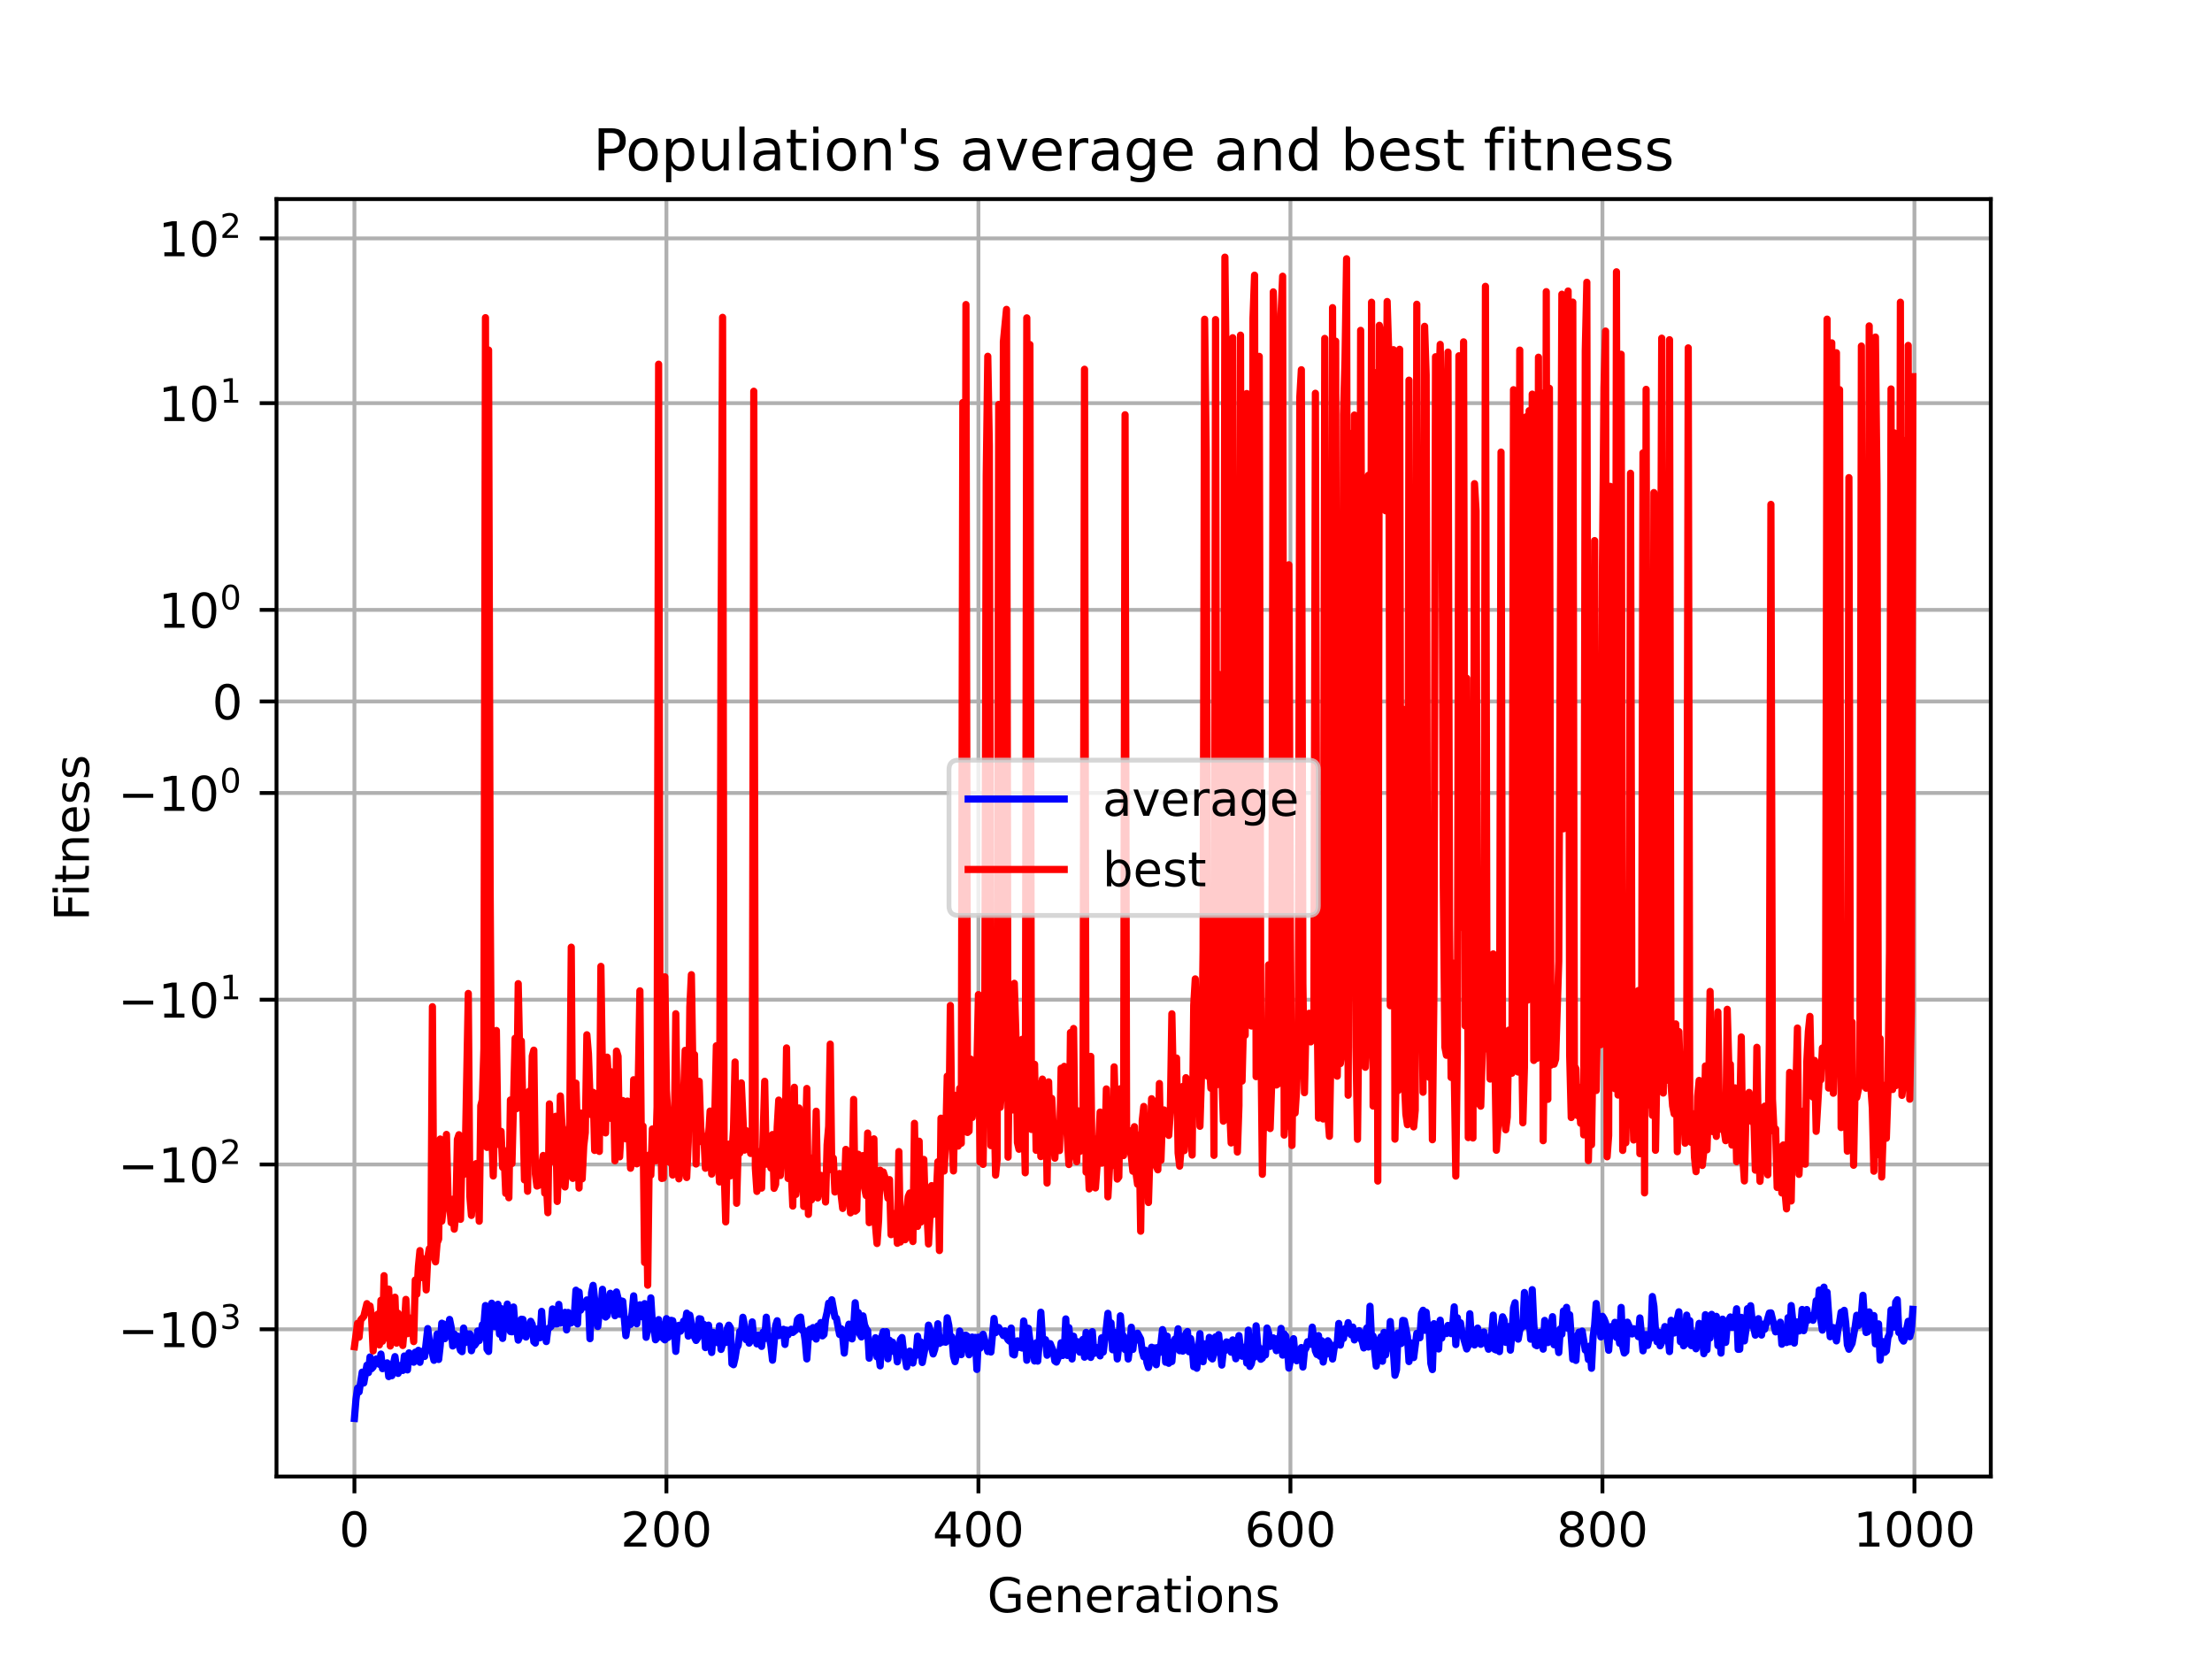 <?xml version="1.0" encoding="utf-8" standalone="no"?>
<!DOCTYPE svg PUBLIC "-//W3C//DTD SVG 1.1//EN"
  "http://www.w3.org/Graphics/SVG/1.1/DTD/svg11.dtd">
<!-- Created with matplotlib (https://matplotlib.org/) -->
<svg height="345.6pt" version="1.1" viewBox="0 0 460.8 345.6" width="460.8pt" xmlns="http://www.w3.org/2000/svg" xmlns:xlink="http://www.w3.org/1999/xlink">
 <defs>
  <style type="text/css">*{stroke-linecap:butt;stroke-linejoin:round;}</style>
 </defs>
 <g id="figure_1">
  <g id="patch_1">
   <path d="M 0 345.6 
L 460.8 345.6 
L 460.8 0 
L 0 0 
z
" style="fill:#ffffff;"/>
  </g>
  <g id="axes_1">
   <g id="patch_2">
    <path d="M 57.6 307.584 
L 414.72 307.584 
L 414.72 41.472 
L 57.6 41.472 
z
" style="fill:#ffffff;"/>
   </g>
   <g id="matplotlib.axis_1">
    <g id="xtick_1">
     <g id="line2d_1">
      <path clip-path="url(#p9a33f7723d)" d="M 73.833 307.584 
L 73.833 41.472 
" style="fill:none;stroke:#b0b0b0;stroke-linecap:square;stroke-width:0.8;"/>
     </g>
     <g id="line2d_2">
      <defs>
       <path d="M 0 0 
L 0 3.5 
" id="m7d3246ced7" style="stroke:#000000;stroke-width:0.8;"/>
      </defs>
      <g>
       <use style="stroke:#000000;stroke-width:0.8;" x="73.833" xlink:href="#m7d3246ced7" y="307.584"/>
      </g>
     </g>
     <g id="text_1">
      <!-- 0 -->
      <g transform="translate(70.651 322.182)scale(0.1 -0.1)">
       <defs>
        <path d="M 31.781 66.406 
Q 24.172 66.406 20.328 58.906 
Q 16.5 51.422 16.5 36.375 
Q 16.5 21.391 20.328 13.891 
Q 24.172 6.391 31.781 6.391 
Q 39.453 6.391 43.281 13.891 
Q 47.125 21.391 47.125 36.375 
Q 47.125 51.422 43.281 58.906 
Q 39.453 66.406 31.781 66.406 
z
M 31.781 74.219 
Q 44.047 74.219 50.516 64.516 
Q 56.984 54.828 56.984 36.375 
Q 56.984 17.969 50.516 8.266 
Q 44.047 -1.422 31.781 -1.422 
Q 19.531 -1.422 13.062 8.266 
Q 6.594 17.969 6.594 36.375 
Q 6.594 54.828 13.062 64.516 
Q 19.531 74.219 31.781 74.219 
z
" id="DejaVuSans-48"/>
       </defs>
       <use xlink:href="#DejaVuSans-48"/>
      </g>
     </g>
    </g>
    <g id="xtick_2">
     <g id="line2d_3">
      <path clip-path="url(#p9a33f7723d)" d="M 138.829 307.584 
L 138.829 41.472 
" style="fill:none;stroke:#b0b0b0;stroke-linecap:square;stroke-width:0.8;"/>
     </g>
     <g id="line2d_4">
      <g>
       <use style="stroke:#000000;stroke-width:0.8;" x="138.829" xlink:href="#m7d3246ced7" y="307.584"/>
      </g>
     </g>
     <g id="text_2">
      <!-- 200 -->
      <g transform="translate(129.285 322.182)scale(0.1 -0.1)">
       <defs>
        <path d="M 19.188 8.297 
L 53.609 8.297 
L 53.609 0 
L 7.328 0 
L 7.328 8.297 
Q 12.938 14.109 22.625 23.891 
Q 32.328 33.688 34.812 36.531 
Q 39.547 41.844 41.422 45.531 
Q 43.312 49.219 43.312 52.781 
Q 43.312 58.594 39.234 62.25 
Q 35.156 65.922 28.609 65.922 
Q 23.969 65.922 18.812 64.312 
Q 13.672 62.703 7.812 59.422 
L 7.812 69.391 
Q 13.766 71.781 18.938 73 
Q 24.125 74.219 28.422 74.219 
Q 39.75 74.219 46.484 68.547 
Q 53.219 62.891 53.219 53.422 
Q 53.219 48.922 51.531 44.891 
Q 49.859 40.875 45.406 35.406 
Q 44.188 33.984 37.641 27.219 
Q 31.109 20.453 19.188 8.297 
z
" id="DejaVuSans-50"/>
       </defs>
       <use xlink:href="#DejaVuSans-50"/>
       <use x="63.623" xlink:href="#DejaVuSans-48"/>
       <use x="127.246" xlink:href="#DejaVuSans-48"/>
      </g>
     </g>
    </g>
    <g id="xtick_3">
     <g id="line2d_5">
      <path clip-path="url(#p9a33f7723d)" d="M 203.825 307.584 
L 203.825 41.472 
" style="fill:none;stroke:#b0b0b0;stroke-linecap:square;stroke-width:0.8;"/>
     </g>
     <g id="line2d_6">
      <g>
       <use style="stroke:#000000;stroke-width:0.8;" x="203.825" xlink:href="#m7d3246ced7" y="307.584"/>
      </g>
     </g>
     <g id="text_3">
      <!-- 400 -->
      <g transform="translate(194.281 322.182)scale(0.1 -0.1)">
       <defs>
        <path d="M 37.797 64.312 
L 12.891 25.391 
L 37.797 25.391 
z
M 35.203 72.906 
L 47.609 72.906 
L 47.609 25.391 
L 58.016 25.391 
L 58.016 17.188 
L 47.609 17.188 
L 47.609 0 
L 37.797 0 
L 37.797 17.188 
L 4.891 17.188 
L 4.891 26.703 
z
" id="DejaVuSans-52"/>
       </defs>
       <use xlink:href="#DejaVuSans-52"/>
       <use x="63.623" xlink:href="#DejaVuSans-48"/>
       <use x="127.246" xlink:href="#DejaVuSans-48"/>
      </g>
     </g>
    </g>
    <g id="xtick_4">
     <g id="line2d_7">
      <path clip-path="url(#p9a33f7723d)" d="M 268.82 307.584 
L 268.82 41.472 
" style="fill:none;stroke:#b0b0b0;stroke-linecap:square;stroke-width:0.8;"/>
     </g>
     <g id="line2d_8">
      <g>
       <use style="stroke:#000000;stroke-width:0.8;" x="268.82" xlink:href="#m7d3246ced7" y="307.584"/>
      </g>
     </g>
     <g id="text_4">
      <!-- 600 -->
      <g transform="translate(259.277 322.182)scale(0.1 -0.1)">
       <defs>
        <path d="M 33.016 40.375 
Q 26.375 40.375 22.484 35.828 
Q 18.609 31.297 18.609 23.391 
Q 18.609 15.531 22.484 10.953 
Q 26.375 6.391 33.016 6.391 
Q 39.656 6.391 43.531 10.953 
Q 47.406 15.531 47.406 23.391 
Q 47.406 31.297 43.531 35.828 
Q 39.656 40.375 33.016 40.375 
z
M 52.594 71.297 
L 52.594 62.312 
Q 48.875 64.062 45.094 64.984 
Q 41.312 65.922 37.594 65.922 
Q 27.828 65.922 22.672 59.328 
Q 17.531 52.734 16.797 39.406 
Q 19.672 43.656 24.016 45.922 
Q 28.375 48.188 33.594 48.188 
Q 44.578 48.188 50.953 41.516 
Q 57.328 34.859 57.328 23.391 
Q 57.328 12.156 50.688 5.359 
Q 44.047 -1.422 33.016 -1.422 
Q 20.359 -1.422 13.672 8.266 
Q 6.984 17.969 6.984 36.375 
Q 6.984 53.656 15.188 63.938 
Q 23.391 74.219 37.203 74.219 
Q 40.922 74.219 44.703 73.484 
Q 48.484 72.75 52.594 71.297 
z
" id="DejaVuSans-54"/>
       </defs>
       <use xlink:href="#DejaVuSans-54"/>
       <use x="63.623" xlink:href="#DejaVuSans-48"/>
       <use x="127.246" xlink:href="#DejaVuSans-48"/>
      </g>
     </g>
    </g>
    <g id="xtick_5">
     <g id="line2d_9">
      <path clip-path="url(#p9a33f7723d)" d="M 333.816 307.584 
L 333.816 41.472 
" style="fill:none;stroke:#b0b0b0;stroke-linecap:square;stroke-width:0.8;"/>
     </g>
     <g id="line2d_10">
      <g>
       <use style="stroke:#000000;stroke-width:0.8;" x="333.816" xlink:href="#m7d3246ced7" y="307.584"/>
      </g>
     </g>
     <g id="text_5">
      <!-- 800 -->
      <g transform="translate(324.273 322.182)scale(0.1 -0.1)">
       <defs>
        <path d="M 31.781 34.625 
Q 24.75 34.625 20.719 30.859 
Q 16.703 27.094 16.703 20.516 
Q 16.703 13.922 20.719 10.156 
Q 24.75 6.391 31.781 6.391 
Q 38.812 6.391 42.859 10.172 
Q 46.922 13.969 46.922 20.516 
Q 46.922 27.094 42.891 30.859 
Q 38.875 34.625 31.781 34.625 
z
M 21.922 38.812 
Q 15.578 40.375 12.031 44.719 
Q 8.5 49.078 8.5 55.328 
Q 8.5 64.062 14.719 69.141 
Q 20.953 74.219 31.781 74.219 
Q 42.672 74.219 48.875 69.141 
Q 55.078 64.062 55.078 55.328 
Q 55.078 49.078 51.531 44.719 
Q 48 40.375 41.703 38.812 
Q 48.828 37.156 52.797 32.312 
Q 56.781 27.484 56.781 20.516 
Q 56.781 9.906 50.312 4.234 
Q 43.844 -1.422 31.781 -1.422 
Q 19.734 -1.422 13.25 4.234 
Q 6.781 9.906 6.781 20.516 
Q 6.781 27.484 10.781 32.312 
Q 14.797 37.156 21.922 38.812 
z
M 18.312 54.391 
Q 18.312 48.734 21.844 45.562 
Q 25.391 42.391 31.781 42.391 
Q 38.141 42.391 41.719 45.562 
Q 45.312 48.734 45.312 54.391 
Q 45.312 60.062 41.719 63.234 
Q 38.141 66.406 31.781 66.406 
Q 25.391 66.406 21.844 63.234 
Q 18.312 60.062 18.312 54.391 
z
" id="DejaVuSans-56"/>
       </defs>
       <use xlink:href="#DejaVuSans-56"/>
       <use x="63.623" xlink:href="#DejaVuSans-48"/>
       <use x="127.246" xlink:href="#DejaVuSans-48"/>
      </g>
     </g>
    </g>
    <g id="xtick_6">
     <g id="line2d_11">
      <path clip-path="url(#p9a33f7723d)" d="M 398.812 307.584 
L 398.812 41.472 
" style="fill:none;stroke:#b0b0b0;stroke-linecap:square;stroke-width:0.8;"/>
     </g>
     <g id="line2d_12">
      <g>
       <use style="stroke:#000000;stroke-width:0.8;" x="398.812" xlink:href="#m7d3246ced7" y="307.584"/>
      </g>
     </g>
     <g id="text_6">
      <!-- 1000 -->
      <g transform="translate(386.087 322.182)scale(0.1 -0.1)">
       <defs>
        <path d="M 12.406 8.297 
L 28.516 8.297 
L 28.516 63.922 
L 10.984 60.406 
L 10.984 69.391 
L 28.422 72.906 
L 38.281 72.906 
L 38.281 8.297 
L 54.391 8.297 
L 54.391 0 
L 12.406 0 
z
" id="DejaVuSans-49"/>
       </defs>
       <use xlink:href="#DejaVuSans-49"/>
       <use x="63.623" xlink:href="#DejaVuSans-48"/>
       <use x="127.246" xlink:href="#DejaVuSans-48"/>
       <use x="190.869" xlink:href="#DejaVuSans-48"/>
      </g>
     </g>
    </g>
    <g id="text_7">
     <!-- Generations -->
     <g transform="translate(205.662 335.861)scale(0.1 -0.1)">
      <defs>
       <path d="M 59.516 10.406 
L 59.516 29.984 
L 43.406 29.984 
L 43.406 38.094 
L 69.281 38.094 
L 69.281 6.781 
Q 63.578 2.734 56.688 0.656 
Q 49.812 -1.422 42 -1.422 
Q 24.906 -1.422 15.25 8.562 
Q 5.609 18.562 5.609 36.375 
Q 5.609 54.25 15.25 64.234 
Q 24.906 74.219 42 74.219 
Q 49.125 74.219 55.547 72.453 
Q 61.969 70.703 67.391 67.281 
L 67.391 56.781 
Q 61.922 61.422 55.766 63.766 
Q 49.609 66.109 42.828 66.109 
Q 29.438 66.109 22.719 58.641 
Q 16.016 51.172 16.016 36.375 
Q 16.016 21.625 22.719 14.156 
Q 29.438 6.688 42.828 6.688 
Q 48.047 6.688 52.141 7.594 
Q 56.25 8.5 59.516 10.406 
z
" id="DejaVuSans-71"/>
       <path d="M 56.203 29.594 
L 56.203 25.203 
L 14.891 25.203 
Q 15.484 15.922 20.484 11.062 
Q 25.484 6.203 34.422 6.203 
Q 39.594 6.203 44.453 7.469 
Q 49.312 8.734 54.109 11.281 
L 54.109 2.781 
Q 49.266 0.734 44.188 -0.344 
Q 39.109 -1.422 33.891 -1.422 
Q 20.797 -1.422 13.156 6.188 
Q 5.516 13.812 5.516 26.812 
Q 5.516 40.234 12.766 48.109 
Q 20.016 56 32.328 56 
Q 43.359 56 49.781 48.891 
Q 56.203 41.797 56.203 29.594 
z
M 47.219 32.234 
Q 47.125 39.594 43.094 43.984 
Q 39.062 48.391 32.422 48.391 
Q 24.906 48.391 20.391 44.141 
Q 15.875 39.891 15.188 32.172 
z
" id="DejaVuSans-101"/>
       <path d="M 54.891 33.016 
L 54.891 0 
L 45.906 0 
L 45.906 32.719 
Q 45.906 40.484 42.875 44.328 
Q 39.844 48.188 33.797 48.188 
Q 26.516 48.188 22.312 43.547 
Q 18.109 38.922 18.109 30.906 
L 18.109 0 
L 9.078 0 
L 9.078 54.688 
L 18.109 54.688 
L 18.109 46.188 
Q 21.344 51.125 25.703 53.562 
Q 30.078 56 35.797 56 
Q 45.219 56 50.047 50.172 
Q 54.891 44.344 54.891 33.016 
z
" id="DejaVuSans-110"/>
       <path d="M 41.109 46.297 
Q 39.594 47.172 37.812 47.578 
Q 36.031 48 33.891 48 
Q 26.266 48 22.188 43.047 
Q 18.109 38.094 18.109 28.812 
L 18.109 0 
L 9.078 0 
L 9.078 54.688 
L 18.109 54.688 
L 18.109 46.188 
Q 20.953 51.172 25.484 53.578 
Q 30.031 56 36.531 56 
Q 37.453 56 38.578 55.875 
Q 39.703 55.766 41.062 55.516 
z
" id="DejaVuSans-114"/>
       <path d="M 34.281 27.484 
Q 23.391 27.484 19.188 25 
Q 14.984 22.516 14.984 16.5 
Q 14.984 11.719 18.141 8.906 
Q 21.297 6.109 26.703 6.109 
Q 34.188 6.109 38.703 11.406 
Q 43.219 16.703 43.219 25.484 
L 43.219 27.484 
z
M 52.203 31.203 
L 52.203 0 
L 43.219 0 
L 43.219 8.297 
Q 40.141 3.328 35.547 0.953 
Q 30.953 -1.422 24.312 -1.422 
Q 15.922 -1.422 10.953 3.297 
Q 6 8.016 6 15.922 
Q 6 25.141 12.172 29.828 
Q 18.359 34.516 30.609 34.516 
L 43.219 34.516 
L 43.219 35.406 
Q 43.219 41.609 39.141 45 
Q 35.062 48.391 27.688 48.391 
Q 23 48.391 18.547 47.266 
Q 14.109 46.141 10.016 43.891 
L 10.016 52.203 
Q 14.938 54.109 19.578 55.047 
Q 24.219 56 28.609 56 
Q 40.484 56 46.344 49.844 
Q 52.203 43.703 52.203 31.203 
z
" id="DejaVuSans-97"/>
       <path d="M 18.312 70.219 
L 18.312 54.688 
L 36.812 54.688 
L 36.812 47.703 
L 18.312 47.703 
L 18.312 18.016 
Q 18.312 11.328 20.141 9.422 
Q 21.969 7.516 27.594 7.516 
L 36.812 7.516 
L 36.812 0 
L 27.594 0 
Q 17.188 0 13.234 3.875 
Q 9.281 7.766 9.281 18.016 
L 9.281 47.703 
L 2.688 47.703 
L 2.688 54.688 
L 9.281 54.688 
L 9.281 70.219 
z
" id="DejaVuSans-116"/>
       <path d="M 9.422 54.688 
L 18.406 54.688 
L 18.406 0 
L 9.422 0 
z
M 9.422 75.984 
L 18.406 75.984 
L 18.406 64.594 
L 9.422 64.594 
z
" id="DejaVuSans-105"/>
       <path d="M 30.609 48.391 
Q 23.391 48.391 19.188 42.75 
Q 14.984 37.109 14.984 27.297 
Q 14.984 17.484 19.156 11.844 
Q 23.344 6.203 30.609 6.203 
Q 37.797 6.203 41.984 11.859 
Q 46.188 17.531 46.188 27.297 
Q 46.188 37.016 41.984 42.703 
Q 37.797 48.391 30.609 48.391 
z
M 30.609 56 
Q 42.328 56 49.016 48.375 
Q 55.719 40.766 55.719 27.297 
Q 55.719 13.875 49.016 6.219 
Q 42.328 -1.422 30.609 -1.422 
Q 18.844 -1.422 12.172 6.219 
Q 5.516 13.875 5.516 27.297 
Q 5.516 40.766 12.172 48.375 
Q 18.844 56 30.609 56 
z
" id="DejaVuSans-111"/>
       <path d="M 44.281 53.078 
L 44.281 44.578 
Q 40.484 46.531 36.375 47.5 
Q 32.281 48.484 27.875 48.484 
Q 21.188 48.484 17.844 46.438 
Q 14.5 44.391 14.5 40.281 
Q 14.5 37.156 16.891 35.375 
Q 19.281 33.594 26.516 31.984 
L 29.594 31.297 
Q 39.156 29.25 43.188 25.516 
Q 47.219 21.781 47.219 15.094 
Q 47.219 7.469 41.188 3.016 
Q 35.156 -1.422 24.609 -1.422 
Q 20.219 -1.422 15.453 -0.562 
Q 10.688 0.297 5.422 2 
L 5.422 11.281 
Q 10.406 8.688 15.234 7.391 
Q 20.062 6.109 24.812 6.109 
Q 31.156 6.109 34.562 8.281 
Q 37.984 10.453 37.984 14.406 
Q 37.984 18.062 35.516 20.016 
Q 33.062 21.969 24.703 23.781 
L 21.578 24.516 
Q 13.234 26.266 9.516 29.906 
Q 5.812 33.547 5.812 39.891 
Q 5.812 47.609 11.281 51.797 
Q 16.75 56 26.812 56 
Q 31.781 56 36.172 55.266 
Q 40.578 54.547 44.281 53.078 
z
" id="DejaVuSans-115"/>
      </defs>
      <use xlink:href="#DejaVuSans-71"/>
      <use x="77.49" xlink:href="#DejaVuSans-101"/>
      <use x="139.014" xlink:href="#DejaVuSans-110"/>
      <use x="202.393" xlink:href="#DejaVuSans-101"/>
      <use x="263.916" xlink:href="#DejaVuSans-114"/>
      <use x="305.029" xlink:href="#DejaVuSans-97"/>
      <use x="366.309" xlink:href="#DejaVuSans-116"/>
      <use x="405.518" xlink:href="#DejaVuSans-105"/>
      <use x="433.301" xlink:href="#DejaVuSans-111"/>
      <use x="494.482" xlink:href="#DejaVuSans-110"/>
      <use x="557.861" xlink:href="#DejaVuSans-115"/>
     </g>
    </g>
   </g>
   <g id="matplotlib.axis_2">
    <g id="ytick_1">
     <g id="line2d_13">
      <path clip-path="url(#p9a33f7723d)" d="M 57.6 276.913 
L 414.72 276.913 
" style="fill:none;stroke:#b0b0b0;stroke-linecap:square;stroke-width:0.8;"/>
     </g>
     <g id="line2d_14">
      <defs>
       <path d="M 0 0 
L -3.5 0 
" id="mb5b8dc774e" style="stroke:#000000;stroke-width:0.8;"/>
      </defs>
      <g>
       <use style="stroke:#000000;stroke-width:0.8;" x="57.6" xlink:href="#mb5b8dc774e" y="276.913"/>
      </g>
     </g>
     <g id="text_8">
      <!-- $\mathdefault{-10^{3}}$ -->
      <g transform="translate(24.6 280.712)scale(0.1 -0.1)">
       <defs>
        <path d="M 10.594 35.5 
L 73.188 35.5 
L 73.188 27.203 
L 10.594 27.203 
z
" id="DejaVuSans-8722"/>
        <path d="M 40.578 39.312 
Q 47.656 37.797 51.625 33 
Q 55.609 28.219 55.609 21.188 
Q 55.609 10.406 48.188 4.484 
Q 40.766 -1.422 27.094 -1.422 
Q 22.516 -1.422 17.656 -0.516 
Q 12.797 0.391 7.625 2.203 
L 7.625 11.719 
Q 11.719 9.328 16.594 8.109 
Q 21.484 6.891 26.812 6.891 
Q 36.078 6.891 40.938 10.547 
Q 45.797 14.203 45.797 21.188 
Q 45.797 27.641 41.281 31.266 
Q 36.766 34.906 28.719 34.906 
L 20.219 34.906 
L 20.219 43.016 
L 29.109 43.016 
Q 36.375 43.016 40.234 45.922 
Q 44.094 48.828 44.094 54.297 
Q 44.094 59.906 40.109 62.906 
Q 36.141 65.922 28.719 65.922 
Q 24.656 65.922 20.016 65.031 
Q 15.375 64.156 9.812 62.312 
L 9.812 71.094 
Q 15.438 72.656 20.344 73.438 
Q 25.25 74.219 29.594 74.219 
Q 40.828 74.219 47.359 69.109 
Q 53.906 64.016 53.906 55.328 
Q 53.906 49.266 50.438 45.094 
Q 46.969 40.922 40.578 39.312 
z
" id="DejaVuSans-51"/>
       </defs>
       <use transform="translate(0 0.766)" xlink:href="#DejaVuSans-8722"/>
       <use transform="translate(83.789 0.766)" xlink:href="#DejaVuSans-49"/>
       <use transform="translate(147.412 0.766)" xlink:href="#DejaVuSans-48"/>
       <use transform="translate(211.992 39.047)scale(0.7)" xlink:href="#DejaVuSans-51"/>
      </g>
     </g>
    </g>
    <g id="ytick_2">
     <g id="line2d_15">
      <path clip-path="url(#p9a33f7723d)" d="M 57.6 242.585 
L 414.72 242.585 
" style="fill:none;stroke:#b0b0b0;stroke-linecap:square;stroke-width:0.8;"/>
     </g>
     <g id="line2d_16">
      <g>
       <use style="stroke:#000000;stroke-width:0.8;" x="57.6" xlink:href="#mb5b8dc774e" y="242.585"/>
      </g>
     </g>
     <g id="text_9">
      <!-- $\mathdefault{-10^{2}}$ -->
      <g transform="translate(24.6 246.384)scale(0.1 -0.1)">
       <use transform="translate(0 0.766)" xlink:href="#DejaVuSans-8722"/>
       <use transform="translate(83.789 0.766)" xlink:href="#DejaVuSans-49"/>
       <use transform="translate(147.412 0.766)" xlink:href="#DejaVuSans-48"/>
       <use transform="translate(211.992 39.047)scale(0.7)" xlink:href="#DejaVuSans-50"/>
      </g>
     </g>
    </g>
    <g id="ytick_3">
     <g id="line2d_17">
      <path clip-path="url(#p9a33f7723d)" d="M 57.6 208.257 
L 414.72 208.257 
" style="fill:none;stroke:#b0b0b0;stroke-linecap:square;stroke-width:0.8;"/>
     </g>
     <g id="line2d_18">
      <g>
       <use style="stroke:#000000;stroke-width:0.8;" x="57.6" xlink:href="#mb5b8dc774e" y="208.257"/>
      </g>
     </g>
     <g id="text_10">
      <!-- $\mathdefault{-10^{1}}$ -->
      <g transform="translate(24.6 212.057)scale(0.1 -0.1)">
       <use transform="translate(0 0.684)" xlink:href="#DejaVuSans-8722"/>
       <use transform="translate(83.789 0.684)" xlink:href="#DejaVuSans-49"/>
       <use transform="translate(147.412 0.684)" xlink:href="#DejaVuSans-48"/>
       <use transform="translate(211.992 38.966)scale(0.7)" xlink:href="#DejaVuSans-49"/>
      </g>
     </g>
    </g>
    <g id="ytick_4">
     <g id="line2d_19">
      <path clip-path="url(#p9a33f7723d)" d="M 57.6 165.193 
L 414.72 165.193 
" style="fill:none;stroke:#b0b0b0;stroke-linecap:square;stroke-width:0.8;"/>
     </g>
     <g id="line2d_20">
      <g>
       <use style="stroke:#000000;stroke-width:0.8;" x="57.6" xlink:href="#mb5b8dc774e" y="165.193"/>
      </g>
     </g>
     <g id="text_11">
      <!-- $\mathdefault{-10^{0}}$ -->
      <g transform="translate(24.6 168.992)scale(0.1 -0.1)">
       <use transform="translate(0 0.766)" xlink:href="#DejaVuSans-8722"/>
       <use transform="translate(83.789 0.766)" xlink:href="#DejaVuSans-49"/>
       <use transform="translate(147.412 0.766)" xlink:href="#DejaVuSans-48"/>
       <use transform="translate(211.992 39.047)scale(0.7)" xlink:href="#DejaVuSans-48"/>
      </g>
     </g>
    </g>
    <g id="ytick_5">
     <g id="line2d_21">
      <path clip-path="url(#p9a33f7723d)" d="M 57.6 146.122 
L 414.72 146.122 
" style="fill:none;stroke:#b0b0b0;stroke-linecap:square;stroke-width:0.8;"/>
     </g>
     <g id="line2d_22">
      <g>
       <use style="stroke:#000000;stroke-width:0.8;" x="57.6" xlink:href="#mb5b8dc774e" y="146.122"/>
      </g>
     </g>
     <g id="text_12">
      <!-- $\mathdefault{0}$ -->
      <g transform="translate(44.2 149.921)scale(0.1 -0.1)">
       <use transform="translate(0 0.781)" xlink:href="#DejaVuSans-48"/>
      </g>
     </g>
    </g>
    <g id="ytick_6">
     <g id="line2d_23">
      <path clip-path="url(#p9a33f7723d)" d="M 57.6 127.051 
L 414.72 127.051 
" style="fill:none;stroke:#b0b0b0;stroke-linecap:square;stroke-width:0.8;"/>
     </g>
     <g id="line2d_24">
      <g>
       <use style="stroke:#000000;stroke-width:0.8;" x="57.6" xlink:href="#mb5b8dc774e" y="127.051"/>
      </g>
     </g>
     <g id="text_13">
      <!-- $\mathdefault{10^{0}}$ -->
      <g transform="translate(33 130.85)scale(0.1 -0.1)">
       <use transform="translate(0 0.766)" xlink:href="#DejaVuSans-49"/>
       <use transform="translate(63.623 0.766)" xlink:href="#DejaVuSans-48"/>
       <use transform="translate(128.203 39.047)scale(0.7)" xlink:href="#DejaVuSans-48"/>
      </g>
     </g>
    </g>
    <g id="ytick_7">
     <g id="line2d_25">
      <path clip-path="url(#p9a33f7723d)" d="M 57.6 83.986 
L 414.72 83.986 
" style="fill:none;stroke:#b0b0b0;stroke-linecap:square;stroke-width:0.8;"/>
     </g>
     <g id="line2d_26">
      <g>
       <use style="stroke:#000000;stroke-width:0.8;" x="57.6" xlink:href="#mb5b8dc774e" y="83.986"/>
      </g>
     </g>
     <g id="text_14">
      <!-- $\mathdefault{10^{1}}$ -->
      <g transform="translate(33 87.785)scale(0.1 -0.1)">
       <use transform="translate(0 0.684)" xlink:href="#DejaVuSans-49"/>
       <use transform="translate(63.623 0.684)" xlink:href="#DejaVuSans-48"/>
       <use transform="translate(128.203 38.966)scale(0.7)" xlink:href="#DejaVuSans-49"/>
      </g>
     </g>
    </g>
    <g id="ytick_8">
     <g id="line2d_27">
      <path clip-path="url(#p9a33f7723d)" d="M 57.6 49.658 
L 414.72 49.658 
" style="fill:none;stroke:#b0b0b0;stroke-linecap:square;stroke-width:0.8;"/>
     </g>
     <g id="line2d_28">
      <g>
       <use style="stroke:#000000;stroke-width:0.8;" x="57.6" xlink:href="#mb5b8dc774e" y="49.658"/>
      </g>
     </g>
     <g id="text_15">
      <!-- $\mathdefault{10^{2}}$ -->
      <g transform="translate(33 53.457)scale(0.1 -0.1)">
       <use transform="translate(0 0.766)" xlink:href="#DejaVuSans-49"/>
       <use transform="translate(63.623 0.766)" xlink:href="#DejaVuSans-48"/>
       <use transform="translate(128.203 39.047)scale(0.7)" xlink:href="#DejaVuSans-50"/>
      </g>
     </g>
    </g>
    <g id="text_16">
     <!-- Fitness -->
     <g transform="translate(18.52 191.845)rotate(-90)scale(0.1 -0.1)">
      <defs>
       <path d="M 9.812 72.906 
L 51.703 72.906 
L 51.703 64.594 
L 19.672 64.594 
L 19.672 43.109 
L 48.578 43.109 
L 48.578 34.812 
L 19.672 34.812 
L 19.672 0 
L 9.812 0 
z
" id="DejaVuSans-70"/>
      </defs>
      <use xlink:href="#DejaVuSans-70"/>
      <use x="50.27" xlink:href="#DejaVuSans-105"/>
      <use x="78.053" xlink:href="#DejaVuSans-116"/>
      <use x="117.262" xlink:href="#DejaVuSans-110"/>
      <use x="180.641" xlink:href="#DejaVuSans-101"/>
      <use x="242.164" xlink:href="#DejaVuSans-115"/>
      <use x="294.264" xlink:href="#DejaVuSans-115"/>
     </g>
    </g>
   </g>
   <g id="line2d_29">
    <path clip-path="url(#p9a33f7723d)" d="M 73.833 295.488 
L 74.158 291.502 
L 74.483 289.17 
L 74.808 289.96 
L 75.458 285.839 
L 75.783 288.1 
L 76.433 284.396 
L 76.758 285.946 
L 77.083 282.674 
L 77.408 285.123 
L 77.732 284.767 
L 78.057 283.574 
L 78.382 283.089 
L 78.707 283.827 
L 79.032 284.219 
L 79.357 282.08 
L 79.682 285.12 
L 80.007 284.392 
L 80.657 283.913 
L 80.982 286.767 
L 81.307 285.795 
L 81.632 286.582 
L 81.957 284.091 
L 82.282 282.604 
L 82.607 285.148 
L 82.932 286.11 
L 83.582 284.401 
L 83.907 285.494 
L 84.232 282.475 
L 84.882 285.377 
L 85.207 281.827 
L 85.532 283.528 
L 85.857 283.527 
L 86.182 283.776 
L 86.507 281.685 
L 86.832 281.704 
L 87.157 281.299 
L 87.482 283.797 
L 87.807 281.694 
L 88.132 281.454 
L 88.457 282.576 
L 89.107 276.765 
L 89.432 279.332 
L 90.407 283.38 
L 91.057 277.903 
L 91.382 283.203 
L 91.707 280.301 
L 92.032 275.644 
L 92.357 275.79 
L 92.682 278.865 
L 93.007 277.529 
L 93.331 277.321 
L 93.656 274.862 
L 93.981 276.435 
L 94.306 280.395 
L 94.631 277.883 
L 94.956 278.895 
L 95.281 278.314 
L 95.606 280.249 
L 95.931 281.293 
L 96.256 281.575 
L 96.581 276.655 
L 96.906 279.694 
L 97.231 277.821 
L 97.556 279.265 
L 97.881 277.877 
L 98.206 281.384 
L 98.531 280.184 
L 98.856 280.249 
L 99.181 279.805 
L 99.506 277.275 
L 99.831 279.273 
L 100.156 278.091 
L 100.481 275.971 
L 100.806 275.965 
L 101.131 271.967 
L 101.456 281.062 
L 101.781 281.537 
L 102.106 274.046 
L 102.431 271.478 
L 103.081 276.353 
L 103.731 271.704 
L 104.056 277.93 
L 104.381 272.576 
L 104.706 278.818 
L 105.031 274.962 
L 105.356 274.192 
L 105.681 271.66 
L 106.006 275.411 
L 106.331 277.393 
L 106.656 277.436 
L 106.981 272.274 
L 107.306 276.548 
L 107.631 276.778 
L 107.956 279.174 
L 108.281 278.429 
L 108.606 274.818 
L 108.931 274.857 
L 109.58 278.535 
L 109.905 276.397 
L 110.23 277.533 
L 110.555 275.251 
L 110.88 275.916 
L 111.205 279.49 
L 111.53 279.789 
L 111.855 276.847 
L 112.505 278.689 
L 112.83 273.182 
L 113.155 278.191 
L 113.48 277.196 
L 113.805 279.472 
L 114.13 276.841 
L 114.78 276.341 
L 115.105 272.681 
L 115.43 273.941 
L 115.755 275.801 
L 116.08 275.781 
L 116.405 271.728 
L 116.73 275.628 
L 117.38 275.259 
L 117.705 273.385 
L 118.03 277.044 
L 118.355 273.41 
L 118.68 275.679 
L 119.005 275.576 
L 119.33 274.028 
L 119.655 273.827 
L 119.98 268.773 
L 120.305 275.798 
L 120.63 269.156 
L 120.955 272.934 
L 121.28 271.735 
L 121.605 272.316 
L 121.93 271.927 
L 122.255 270.796 
L 122.58 270.932 
L 122.905 278.876 
L 123.23 269.309 
L 123.555 267.759 
L 123.88 270.691 
L 124.205 274.821 
L 124.53 276.338 
L 124.855 273.158 
L 125.179 273.132 
L 125.504 268.588 
L 125.829 272.659 
L 126.154 274.367 
L 126.479 274.061 
L 127.129 269.412 
L 127.454 271.093 
L 127.779 270.422 
L 128.104 274.097 
L 128.429 269.14 
L 128.754 270.503 
L 129.079 273.796 
L 129.404 271 
L 129.729 271.075 
L 130.379 278.25 
L 130.704 275.92 
L 131.029 274.847 
L 131.354 275.91 
L 131.679 273.444 
L 132.004 269.949 
L 132.329 274.257 
L 132.654 275.774 
L 132.979 272.601 
L 133.304 271.807 
L 133.629 274.288 
L 133.954 272.171 
L 134.279 271.57 
L 134.604 278.587 
L 134.929 276.849 
L 135.254 276.818 
L 135.579 270.371 
L 135.904 275.713 
L 136.229 276.764 
L 136.554 279.1 
L 136.879 278.742 
L 137.204 274.902 
L 137.529 277.297 
L 137.854 275.963 
L 138.179 278.843 
L 138.504 279.118 
L 138.829 274.695 
L 139.154 278.631 
L 139.804 275.047 
L 140.129 275.125 
L 140.454 276.875 
L 140.779 281.518 
L 141.103 277.435 
L 141.428 276.086 
L 141.753 277.317 
L 142.078 276.679 
L 142.403 275.205 
L 142.728 275.755 
L 143.053 273.55 
L 143.378 278.341 
L 143.703 273.964 
L 144.353 277.345 
L 144.678 278.552 
L 145.003 279.242 
L 145.328 278.734 
L 145.653 274.717 
L 145.978 274.772 
L 146.303 276.735 
L 146.628 275.889 
L 146.953 280.731 
L 147.278 280.038 
L 147.603 276.052 
L 147.928 279.78 
L 148.253 281.748 
L 148.578 277.571 
L 148.903 278.173 
L 149.228 277.739 
L 149.553 279.734 
L 149.878 276.203 
L 150.203 281.11 
L 150.528 279.979 
L 150.853 277.968 
L 151.178 279.679 
L 151.503 276.784 
L 151.828 276.057 
L 152.153 276.588 
L 152.478 284.076 
L 152.803 284.298 
L 153.128 282.927 
L 153.453 280.872 
L 153.778 280.276 
L 154.103 277.383 
L 154.428 278.119 
L 154.753 274.412 
L 155.078 275.999 
L 155.403 279.065 
L 155.728 277.469 
L 156.053 279.802 
L 156.378 279.311 
L 156.703 275.371 
L 157.027 278.727 
L 157.352 278.279 
L 157.677 279.961 
L 158.002 278.119 
L 158.652 280.483 
L 158.977 277.502 
L 159.302 278.869 
L 159.627 274.399 
L 159.952 278.261 
L 160.277 278.523 
L 160.602 280.419 
L 160.927 283.354 
L 161.577 276.124 
L 161.902 275.133 
L 162.227 278.243 
L 162.552 277.184 
L 163.202 276.911 
L 163.527 280.069 
L 163.852 277.081 
L 164.177 278.081 
L 164.502 277.25 
L 164.827 276.904 
L 165.152 277.577 
L 165.802 277.035 
L 166.127 274.894 
L 166.452 274.513 
L 166.777 274.373 
L 167.102 277.121 
L 167.427 277.154 
L 167.752 279.411 
L 168.077 283.091 
L 168.402 278.44 
L 168.727 276.895 
L 169.052 278.468 
L 169.377 276.561 
L 169.702 277.29 
L 170.027 278.958 
L 170.352 276.22 
L 170.677 276.604 
L 171.002 275.507 
L 171.327 278.294 
L 171.652 277.986 
L 171.977 274.759 
L 172.302 273.369 
L 172.627 271.456 
L 172.951 272.495 
L 173.276 270.769 
L 173.926 274.352 
L 174.251 274.633 
L 174.901 278 
L 175.226 276.8 
L 175.551 278.47 
L 175.876 281.875 
L 176.201 278.204 
L 176.526 277.207 
L 176.851 275.847 
L 177.176 278.705 
L 177.501 278.921 
L 177.826 276.593 
L 178.151 271.387 
L 178.476 274.647 
L 178.801 273.44 
L 179.126 277.941 
L 179.451 278.513 
L 179.776 274.117 
L 180.101 275.993 
L 180.426 276.784 
L 180.751 277.23 
L 181.076 282.94 
L 181.401 280.792 
L 181.726 280.8 
L 182.051 281.515 
L 182.376 278.675 
L 182.701 282.666 
L 183.026 281.735 
L 183.351 284.536 
L 183.676 278.515 
L 184.001 277.405 
L 184.326 281.252 
L 184.651 277.409 
L 184.976 283.059 
L 185.301 279.203 
L 185.626 281.544 
L 185.951 279.599 
L 186.276 280.974 
L 186.601 280.957 
L 186.926 283.692 
L 187.576 279.052 
L 187.901 278.629 
L 188.226 281.528 
L 188.55 282.784 
L 188.875 284.742 
L 189.2 282.066 
L 189.525 281.453 
L 189.85 283.304 
L 190.175 283.939 
L 190.5 282.111 
L 190.825 282.372 
L 191.15 278.363 
L 191.475 280.904 
L 191.8 279.534 
L 192.125 283.837 
L 192.775 280.417 
L 193.1 279.582 
L 193.425 276.052 
L 193.75 277.014 
L 194.075 280.716 
L 194.4 282.055 
L 194.725 281.078 
L 195.05 279.211 
L 195.375 275.762 
L 195.7 279.864 
L 196.025 278.87 
L 196.35 279.576 
L 196.675 278.661 
L 197 279.61 
L 197.325 274.517 
L 197.65 276.086 
L 197.975 279.134 
L 198.3 278.49 
L 198.625 282.511 
L 198.95 283.656 
L 199.6 280.393 
L 199.925 277.279 
L 200.25 282.193 
L 200.575 279.73 
L 200.9 278.177 
L 201.225 278.16 
L 201.55 278.399 
L 201.875 282.227 
L 202.2 278.727 
L 202.525 278.529 
L 202.85 279.391 
L 203.175 278.597 
L 203.5 285.278 
L 203.825 278.558 
L 204.15 280.87 
L 204.474 278.942 
L 204.799 277.948 
L 205.774 281.544 
L 206.099 280.155 
L 206.424 281.656 
L 207.074 274.663 
L 207.399 277.62 
L 207.724 277.217 
L 208.049 276.543 
L 209.024 278.219 
L 209.349 277.248 
L 209.674 278.518 
L 209.999 279.107 
L 210.324 279.397 
L 210.649 276.656 
L 210.974 282.097 
L 211.299 282.255 
L 211.624 279.624 
L 211.949 279.321 
L 212.274 280.689 
L 212.599 280.526 
L 212.924 280.823 
L 213.249 275.185 
L 213.574 277.453 
L 213.899 283.366 
L 214.224 276.7 
L 214.874 282.023 
L 215.199 281.272 
L 215.524 283.519 
L 215.849 279.731 
L 216.174 283.546 
L 216.499 279.513 
L 216.824 273.358 
L 217.149 278.47 
L 217.474 279.178 
L 217.799 279.086 
L 218.124 282.324 
L 218.449 279.861 
L 218.774 279.901 
L 219.424 281.49 
L 219.749 283.524 
L 220.074 283.747 
L 220.723 282.153 
L 221.048 279.729 
L 221.373 282.374 
L 221.698 281.801 
L 222.023 274.755 
L 222.348 282.364 
L 222.673 276.568 
L 223.323 283.102 
L 223.648 278.361 
L 223.973 281.186 
L 224.298 279.45 
L 224.948 281.689 
L 225.273 279.409 
L 225.598 279.009 
L 225.923 282.727 
L 226.248 277.562 
L 226.573 278.801 
L 226.898 281.78 
L 227.223 282.778 
L 227.548 277.408 
L 227.873 281.967 
L 228.198 280.636 
L 228.523 280.746 
L 229.173 282.456 
L 229.498 278.695 
L 229.823 281.664 
L 230.473 276.573 
L 230.798 273.589 
L 231.123 277.314 
L 231.448 275.58 
L 231.773 281.18 
L 232.098 277.523 
L 232.423 278.61 
L 232.748 283.095 
L 233.073 280.25 
L 233.398 274.104 
L 233.723 277.99 
L 234.048 278.299 
L 234.373 281.151 
L 234.698 279.382 
L 235.023 283.107 
L 235.348 280.598 
L 235.673 276.483 
L 235.998 281.11 
L 236.322 278.2 
L 236.647 279.201 
L 236.972 277.725 
L 237.622 278.94 
L 237.947 281.44 
L 238.272 282.651 
L 238.597 281.28 
L 238.922 283.852 
L 239.247 284.876 
L 239.572 283.531 
L 239.897 280.651 
L 240.222 281.441 
L 240.547 280.794 
L 240.872 284.301 
L 241.197 280.684 
L 241.522 281.778 
L 241.847 279.903 
L 242.172 276.978 
L 242.497 278.128 
L 242.822 283.772 
L 243.147 278.345 
L 243.472 284 
L 243.797 279.732 
L 244.122 283.636 
L 244.447 279.761 
L 244.772 278.949 
L 245.097 279.473 
L 245.422 276.808 
L 245.747 281.381 
L 246.072 279.414 
L 246.397 281.468 
L 246.722 278.865 
L 247.047 277.758 
L 247.372 277.381 
L 247.697 281.594 
L 248.022 278.836 
L 248.347 280.557 
L 248.672 284.704 
L 248.997 284.025 
L 249.322 285.033 
L 249.972 277.824 
L 250.297 282.755 
L 250.622 283.674 
L 250.947 279.95 
L 251.272 281.367 
L 251.597 282.003 
L 251.922 278.596 
L 252.246 282.791 
L 252.571 283.093 
L 252.896 281.835 
L 253.221 278.489 
L 253.546 281.081 
L 253.871 278.027 
L 254.521 284.37 
L 254.846 281.359 
L 255.171 281.378 
L 255.496 279.545 
L 255.821 279.661 
L 256.146 280.24 
L 256.471 281.695 
L 256.796 279.127 
L 257.446 283.059 
L 258.096 278.232 
L 258.421 280.949 
L 258.746 282.528 
L 259.071 281.907 
L 259.396 280.593 
L 259.721 283.956 
L 260.046 277.087 
L 260.371 284.659 
L 260.696 284.066 
L 261.021 281.912 
L 261.346 282.725 
L 261.671 276.189 
L 261.996 280.19 
L 262.321 281.043 
L 262.646 283.161 
L 262.971 282.924 
L 263.296 280.902 
L 263.621 282.271 
L 263.946 276.65 
L 264.271 277.665 
L 264.596 280.485 
L 264.921 278.898 
L 265.246 278.704 
L 265.896 281.374 
L 266.221 278.81 
L 266.546 279.876 
L 266.871 276.728 
L 267.196 282.295 
L 267.521 277.879 
L 267.846 278.319 
L 268.17 280.678 
L 268.495 284.998 
L 268.82 283.357 
L 269.47 278.876 
L 269.795 282.641 
L 270.12 283.472 
L 270.445 282.287 
L 270.77 281.865 
L 271.095 280.72 
L 271.42 284.781 
L 271.745 281.385 
L 272.07 280.836 
L 272.395 279.498 
L 272.72 279.989 
L 273.045 280.046 
L 273.37 276.466 
L 274.02 281.414 
L 274.345 282.16 
L 274.67 278.221 
L 274.995 282.538 
L 275.32 279.285 
L 275.645 283.742 
L 275.97 281.726 
L 276.295 282.113 
L 276.62 279.306 
L 276.945 279.822 
L 277.27 280.598 
L 277.595 283.113 
L 277.92 280.904 
L 278.245 280.114 
L 278.57 279.734 
L 278.895 275.701 
L 279.22 280.215 
L 279.545 278.326 
L 279.87 278.824 
L 280.195 276.782 
L 280.52 277.675 
L 280.845 275.533 
L 281.17 277.721 
L 281.495 278.087 
L 281.82 276.451 
L 282.145 279.131 
L 282.47 278.013 
L 282.795 277.753 
L 283.12 277.194 
L 283.445 278.846 
L 283.769 279.412 
L 284.094 280.797 
L 284.419 278.067 
L 284.744 276.618 
L 285.069 280.606 
L 285.394 272.117 
L 285.719 279.131 
L 286.044 278.323 
L 286.694 284.582 
L 287.019 282.323 
L 287.344 279.213 
L 287.669 278.485 
L 287.994 283.576 
L 288.319 277.562 
L 288.644 282.256 
L 288.969 279.611 
L 289.294 280.751 
L 289.619 275.299 
L 289.944 279.92 
L 290.269 281.58 
L 290.594 286.495 
L 290.919 285.365 
L 291.244 277.679 
L 291.569 279.362 
L 291.894 279.883 
L 292.219 275.065 
L 292.544 275.126 
L 293.194 278.436 
L 293.519 283.641 
L 293.844 279.715 
L 294.494 282.81 
L 295.144 277.763 
L 295.469 278.36 
L 295.794 278.674 
L 296.119 273.597 
L 296.444 272.952 
L 296.769 277.125 
L 297.094 273.357 
L 297.419 276.872 
L 297.744 277.581 
L 298.069 284.023 
L 298.394 285.31 
L 298.719 275.744 
L 299.044 276.212 
L 299.369 277.87 
L 299.693 281.015 
L 300.018 275.02 
L 300.343 278.755 
L 300.668 276.835 
L 300.993 277.618 
L 301.318 277.808 
L 301.643 276.106 
L 301.968 277.47 
L 302.293 277.813 
L 302.618 276.218 
L 302.943 272.242 
L 303.268 280.1 
L 303.593 274.516 
L 303.918 277.33 
L 304.243 275.559 
L 304.568 277.658 
L 305.543 281.017 
L 305.868 280.347 
L 306.193 273.679 
L 306.518 279.028 
L 306.843 278.506 
L 307.168 280.183 
L 307.493 277.21 
L 307.818 276.663 
L 308.143 278.889 
L 308.468 280.048 
L 309.118 277.473 
L 309.443 279.281 
L 309.768 280.005 
L 310.093 281.072 
L 310.418 279.952 
L 310.743 278.018 
L 311.068 273.964 
L 311.393 281.11 
L 311.718 281.244 
L 312.043 280.599 
L 312.368 281.566 
L 312.693 276.315 
L 313.018 274.313 
L 313.343 275.02 
L 313.668 279.638 
L 313.993 278.304 
L 314.318 276.34 
L 314.643 281.262 
L 314.968 277.756 
L 315.293 272.434 
L 315.617 271.38 
L 315.942 277.969 
L 316.267 278.968 
L 316.592 277.127 
L 316.917 276.517 
L 317.242 276.346 
L 317.567 269.254 
L 318.217 276.303 
L 318.542 274.81 
L 318.867 278.982 
L 319.192 268.66 
L 319.517 275.706 
L 319.842 280.173 
L 320.167 280.348 
L 320.492 279.647 
L 320.817 277.544 
L 321.142 277.908 
L 321.467 281.054 
L 321.792 275.069 
L 322.117 279.086 
L 322.442 279.683 
L 322.767 278.987 
L 323.417 274.286 
L 323.742 280.143 
L 324.067 278.001 
L 324.392 279.128 
L 324.717 281.76 
L 325.042 276.827 
L 325.367 277.951 
L 325.692 273.095 
L 326.017 274.452 
L 326.342 272.343 
L 326.667 276.738 
L 326.992 273.885 
L 327.642 283.148 
L 327.967 279.891 
L 328.292 283.404 
L 328.617 278.275 
L 328.942 277.51 
L 329.267 278.528 
L 329.592 277.292 
L 330.242 281.257 
L 330.567 280.84 
L 330.892 283.218 
L 331.217 280.402 
L 331.541 285.039 
L 331.866 278.457 
L 332.191 276.055 
L 332.516 271.546 
L 332.841 275.139 
L 333.166 274.562 
L 333.491 278.506 
L 333.816 274.212 
L 334.141 274.725 
L 334.466 275.549 
L 335.116 281.286 
L 335.441 276.395 
L 335.766 276.337 
L 336.091 277.809 
L 336.416 275.469 
L 336.741 278.617 
L 337.066 276.857 
L 337.391 279.838 
L 337.716 272.359 
L 338.041 280.534 
L 338.366 281.864 
L 338.691 281.552 
L 339.016 275.431 
L 339.341 276.173 
L 339.666 277.611 
L 339.991 277.89 
L 340.316 276.788 
L 340.641 277.249 
L 340.966 277.484 
L 341.291 278.446 
L 341.616 274.55 
L 342.266 281.403 
L 342.916 277.994 
L 343.241 280.273 
L 343.566 278.737 
L 343.891 278.783 
L 344.216 270.091 
L 344.541 272.137 
L 344.866 277.04 
L 345.191 279.524 
L 345.516 277.514 
L 345.841 280.352 
L 346.491 278.927 
L 346.816 276.349 
L 347.465 278.075 
L 347.79 281.557 
L 348.115 275.045 
L 348.44 277.193 
L 348.765 277.69 
L 349.09 275.733 
L 349.415 274.732 
L 349.74 273.271 
L 350.065 279.51 
L 350.39 277.582 
L 350.715 280.36 
L 351.04 280.02 
L 351.365 273.961 
L 351.69 276.558 
L 352.015 275.112 
L 352.34 280.318 
L 352.665 277.72 
L 352.99 280.347 
L 353.315 280.978 
L 353.965 275.68 
L 354.29 279.402 
L 354.615 278.35 
L 354.94 281.997 
L 355.265 273.873 
L 355.59 281.187 
L 355.915 275.251 
L 356.24 278.731 
L 356.565 273.804 
L 356.89 276.009 
L 357.215 275.614 
L 357.54 274.216 
L 357.865 280.319 
L 358.19 276.069 
L 358.515 281.877 
L 358.84 274.8 
L 359.165 279.374 
L 359.49 279.648 
L 359.815 276.128 
L 360.14 274.936 
L 360.465 274.343 
L 360.79 276.525 
L 361.115 276.475 
L 361.44 275.789 
L 361.765 272.643 
L 362.09 281.087 
L 362.415 281.068 
L 362.74 274.427 
L 363.389 279.338 
L 363.714 277.046 
L 364.039 272.611 
L 364.364 276.073 
L 364.689 272.004 
L 365.014 275.144 
L 365.664 278.137 
L 365.989 274.968 
L 366.314 274.703 
L 366.639 277.475 
L 366.964 278.117 
L 367.289 275.852 
L 367.614 276.909 
L 368.589 273.53 
L 368.914 273.489 
L 369.889 277.454 
L 370.539 277.068 
L 370.864 275.438 
L 371.189 280.027 
L 371.514 278.207 
L 371.839 279.597 
L 372.164 279.673 
L 372.489 274.488 
L 372.814 279.504 
L 373.139 271.968 
L 373.464 275.091 
L 373.789 279.793 
L 374.114 275.374 
L 374.439 275.392 
L 374.764 277.271 
L 375.089 276.9 
L 375.414 272.787 
L 375.739 277.21 
L 376.064 275.79 
L 376.389 272.8 
L 376.714 275.001 
L 377.039 274.044 
L 377.364 274.711 
L 377.689 275.04 
L 378.014 273.683 
L 378.339 270.959 
L 378.664 272.667 
L 378.989 268.741 
L 379.313 275.039 
L 379.638 277.09 
L 379.963 268.135 
L 380.288 275.861 
L 380.613 269.196 
L 381.263 278.473 
L 381.588 277.043 
L 381.913 276.563 
L 382.563 279.334 
L 382.888 276.938 
L 383.213 275.501 
L 383.538 273.366 
L 383.863 273.319 
L 384.188 272.968 
L 384.513 275.752 
L 384.838 280.143 
L 385.163 281.074 
L 385.813 279.859 
L 386.463 276.377 
L 386.788 273.994 
L 387.113 276.156 
L 387.438 274.122 
L 387.763 273.865 
L 388.088 269.829 
L 388.413 275.079 
L 388.738 277.579 
L 389.063 277.442 
L 389.388 273.289 
L 389.713 275.44 
L 390.363 274.056 
L 390.688 279.952 
L 391.013 278.589 
L 391.338 275.79 
L 391.663 283.341 
L 391.988 279.6 
L 392.313 279.484 
L 392.638 281.705 
L 392.963 281.404 
L 393.288 278.633 
L 393.613 277.924 
L 393.938 272.88 
L 394.263 275.794 
L 394.588 276.451 
L 394.912 271.241 
L 395.237 270.769 
L 395.562 277.596 
L 395.887 277.153 
L 396.212 278.923 
L 396.537 279.377 
L 396.862 278.485 
L 397.512 275.252 
L 397.837 278.468 
L 398.162 277.197 
L 398.487 272.769 
L 398.487 272.769 
" style="fill:none;stroke:#0000ff;stroke-linecap:square;stroke-width:1.5;"/>
   </g>
   <g id="line2d_30">
    <path clip-path="url(#p9a33f7723d)" d="M 73.833 280.55 
L 74.483 275.678 
L 74.808 278.555 
L 75.133 274.98 
L 75.783 274.235 
L 76.433 271.572 
L 76.758 272.695 
L 77.083 272.055 
L 77.408 274.377 
L 77.732 281.42 
L 78.057 276.832 
L 78.382 278.898 
L 78.707 273.756 
L 79.032 280.176 
L 79.357 270.874 
L 79.682 279.414 
L 80.007 265.752 
L 80.332 278.74 
L 80.657 268.609 
L 80.982 268.541 
L 81.307 280.398 
L 81.632 273.096 
L 81.957 279.239 
L 82.282 270.229 
L 82.607 279.803 
L 82.932 273.567 
L 83.257 278.073 
L 83.907 280.29 
L 84.232 276.348 
L 84.557 270.683 
L 84.882 277.834 
L 85.207 274.51 
L 85.532 276.791 
L 85.857 276.611 
L 86.182 279.478 
L 86.507 266.649 
L 86.832 269.62 
L 87.157 263.841 
L 87.482 260.522 
L 87.807 266.146 
L 88.132 263.175 
L 88.457 262.247 
L 88.782 268.712 
L 89.107 262.018 
L 89.432 260.124 
L 89.757 261.344 
L 90.082 209.714 
L 90.407 261.744 
L 90.732 262.869 
L 91.057 258.935 
L 91.382 258.131 
L 91.707 237.28 
L 92.032 254.394 
L 92.357 251.571 
L 92.682 246.892 
L 93.007 236.322 
L 93.331 249.169 
L 93.656 250.866 
L 93.981 254.706 
L 94.306 249.822 
L 94.631 256.059 
L 94.956 252.796 
L 95.281 237.352 
L 95.606 236.38 
L 95.931 254.009 
L 96.256 239.596 
L 96.581 244.695 
L 96.906 241.232 
L 97.556 206.951 
L 97.881 249.277 
L 98.206 253.195 
L 98.531 247.138 
L 98.856 248.758 
L 99.181 242.401 
L 99.506 245.753 
L 99.831 254.404 
L 100.156 230.344 
L 100.481 229.093 
L 100.806 218.474 
L 101.131 66.175 
L 101.456 239.027 
L 101.781 72.918 
L 102.106 185.028 
L 102.431 235.92 
L 102.756 244.98 
L 103.406 214.672 
L 103.731 237.34 
L 104.056 238.486 
L 104.381 235.677 
L 104.706 243.189 
L 105.031 241.032 
L 105.356 248.605 
L 105.681 239.672 
L 106.006 249.515 
L 106.331 229.142 
L 106.656 242.38 
L 107.306 216.285 
L 107.631 230.952 
L 107.956 204.914 
L 108.281 220.479 
L 108.606 216.851 
L 109.255 245.798 
L 109.58 235.415 
L 109.905 248.167 
L 110.23 227.325 
L 110.555 235.16 
L 110.88 219.986 
L 111.205 218.769 
L 111.53 244.567 
L 111.855 247.084 
L 112.18 246.955 
L 113.155 240.707 
L 113.48 248.558 
L 113.805 246.123 
L 114.13 252.628 
L 114.455 229.961 
L 114.78 237.878 
L 115.105 241.317 
L 115.43 242.04 
L 115.755 232.548 
L 116.08 250.284 
L 116.405 242.497 
L 116.73 228.307 
L 117.055 234.143 
L 117.38 237.629 
L 117.705 247.265 
L 118.03 242.694 
L 118.355 235.948 
L 118.68 234.566 
L 119.005 197.317 
L 119.33 245.482 
L 119.98 225.641 
L 120.63 247.491 
L 120.955 231.866 
L 121.28 245.574 
L 121.605 238.715 
L 121.93 235.935 
L 122.255 215.56 
L 122.58 219.487 
L 122.905 228.414 
L 123.23 232.248 
L 123.555 227.552 
L 123.88 239.656 
L 124.205 227.818 
L 124.53 238.975 
L 124.855 239.861 
L 125.179 201.311 
L 125.504 223.787 
L 125.829 233.836 
L 126.154 236.006 
L 126.479 220.224 
L 126.804 225.826 
L 127.129 223.195 
L 127.454 233.063 
L 127.779 226.62 
L 128.104 241.82 
L 128.429 218.96 
L 128.754 220.038 
L 129.079 240.998 
L 129.729 229.262 
L 130.054 231.71 
L 130.379 237.232 
L 130.704 229.371 
L 131.029 235.006 
L 131.354 243.367 
L 131.679 241.436 
L 132.004 224.922 
L 132.329 237.463 
L 132.654 242.451 
L 133.304 206.405 
L 133.629 240.469 
L 133.954 234.582 
L 134.279 262.996 
L 134.604 245.713 
L 134.929 267.729 
L 135.254 240.584 
L 135.579 244.803 
L 135.904 235.181 
L 136.554 241.84 
L 136.879 230.596 
L 137.204 75.871 
L 137.529 232.915 
L 137.854 245.492 
L 138.179 245.43 
L 138.504 203.49 
L 138.829 227.102 
L 139.154 232.529 
L 139.479 242.133 
L 139.804 233.36 
L 140.129 244.789 
L 140.454 238.038 
L 140.779 211.18 
L 141.103 235.195 
L 141.428 245.574 
L 141.753 243.752 
L 142.078 237.509 
L 142.728 218.806 
L 143.053 245.301 
L 143.378 237.86 
L 143.703 209.73 
L 144.028 203.046 
L 144.353 223.676 
L 144.678 219.678 
L 145.003 242.486 
L 145.328 229.44 
L 145.653 225.257 
L 145.978 234.84 
L 146.303 237.91 
L 146.628 236.698 
L 146.953 243.37 
L 147.278 237.531 
L 147.603 236.728 
L 147.928 231.454 
L 148.253 244.589 
L 148.903 232.438 
L 149.228 217.851 
L 149.553 240.301 
L 149.878 246.225 
L 150.203 134.915 
L 150.528 66.106 
L 150.853 243.766 
L 151.178 254.545 
L 151.503 239.946 
L 151.828 238.343 
L 152.153 244.967 
L 152.803 235.215 
L 153.128 221.232 
L 153.453 250.665 
L 153.778 239.092 
L 154.103 240.211 
L 154.428 225.583 
L 155.078 239.595 
L 155.403 235.501 
L 155.728 237.235 
L 156.053 238.209 
L 156.378 240.289 
L 156.703 239.942 
L 157.027 81.504 
L 157.352 243.342 
L 157.677 248.194 
L 158.002 246.899 
L 158.327 239.875 
L 158.652 247.504 
L 159.302 225.254 
L 159.627 242.523 
L 159.952 242.318 
L 160.277 241.425 
L 160.602 243.346 
L 160.927 236.341 
L 161.252 247.557 
L 161.577 246.746 
L 161.902 234.809 
L 162.227 229.172 
L 162.552 244.887 
L 163.202 234.813 
L 163.527 239.465 
L 163.852 218.302 
L 164.177 245.498 
L 164.502 236.392 
L 165.152 251.249 
L 165.477 226.496 
L 165.802 248.819 
L 166.127 245.971 
L 166.452 230.817 
L 166.777 240.765 
L 167.102 234.219 
L 167.427 251.327 
L 168.077 226.748 
L 168.402 252.983 
L 168.727 245.807 
L 169.052 249.957 
L 169.377 241.162 
L 169.702 244.818 
L 170.027 231.486 
L 170.352 249.556 
L 170.677 247.638 
L 171.002 244.852 
L 171.327 245.366 
L 171.652 245.104 
L 171.977 250.397 
L 172.302 238.47 
L 172.627 234.639 
L 172.951 217.51 
L 173.276 243.746 
L 173.601 241.254 
L 173.926 248.315 
L 174.251 245.269 
L 174.576 247.329 
L 174.901 244.464 
L 175.226 248.968 
L 175.551 251.744 
L 175.876 248.777 
L 176.201 239.437 
L 176.526 247.215 
L 176.851 246.207 
L 177.176 252.664 
L 177.501 247.845 
L 177.826 229.027 
L 178.151 252.301 
L 178.476 252.035 
L 178.801 240.453 
L 179.126 243.806 
L 179.451 240.844 
L 179.776 240.732 
L 180.101 247.512 
L 180.426 249.054 
L 180.751 236.035 
L 181.076 254.703 
L 181.401 252.916 
L 181.726 248.826 
L 182.051 237.246 
L 182.376 255.249 
L 182.701 259.048 
L 183.026 254.249 
L 183.351 243.776 
L 183.676 244.958 
L 184.001 244.14 
L 184.326 245.166 
L 184.976 249.617 
L 185.301 245.735 
L 185.626 257.205 
L 185.951 254.145 
L 186.276 256.887 
L 186.601 252.72 
L 186.926 259.003 
L 187.251 239.891 
L 187.576 258.735 
L 187.901 256.016 
L 188.226 254.888 
L 188.55 258.257 
L 188.875 252.039 
L 189.2 249.266 
L 189.525 248.525 
L 189.85 257.612 
L 190.175 258.637 
L 190.5 234.005 
L 190.825 250.956 
L 191.15 255.489 
L 191.475 237.733 
L 191.8 254.609 
L 192.125 253.471 
L 192.45 241.532 
L 192.775 252.309 
L 193.1 252.556 
L 193.425 259.148 
L 194.075 246.98 
L 194.4 252.995 
L 194.725 247.834 
L 195.05 248.992 
L 195.375 242.015 
L 195.7 260.509 
L 196.025 232.94 
L 196.35 243.899 
L 196.675 243.946 
L 197 237.62 
L 197.325 224.177 
L 197.65 236.725 
L 197.975 209.453 
L 198.3 237.073 
L 198.625 243.93 
L 198.95 228.173 
L 199.275 234.926 
L 199.6 238.753 
L 199.925 226.708 
L 200.25 238.171 
L 200.575 83.851 
L 200.9 221.76 
L 201.225 63.444 
L 201.55 235.911 
L 201.875 235.627 
L 202.2 220.623 
L 202.525 232.802 
L 202.85 229.681 
L 203.175 230.156 
L 203.5 222.306 
L 203.825 207.194 
L 204.15 242.054 
L 204.474 236.045 
L 204.799 242.561 
L 205.124 220.58 
L 205.449 99.096 
L 205.774 74.22 
L 206.099 92.877 
L 206.424 238.649 
L 206.749 229.568 
L 207.074 229.734 
L 207.399 244.799 
L 207.724 241.519 
L 208.049 84.253 
L 208.374 230.671 
L 208.699 226.405 
L 209.024 71.18 
L 209.674 64.449 
L 209.999 241.057 
L 210.324 215.293 
L 210.974 231.224 
L 211.299 204.843 
L 211.624 215.207 
L 211.949 238.023 
L 212.274 239.414 
L 212.924 216.511 
L 213.574 244.313 
L 213.899 66.217 
L 214.224 137.591 
L 214.549 71.774 
L 214.874 235.288 
L 215.524 221.706 
L 215.849 239.635 
L 216.174 225.713 
L 216.824 240.937 
L 217.149 224.795 
L 217.474 238.263 
L 217.799 226.592 
L 218.124 246.458 
L 218.449 225.368 
L 218.774 237.19 
L 219.099 228.812 
L 219.749 241.267 
L 220.074 235.251 
L 220.398 238.497 
L 220.723 239.68 
L 221.048 222.529 
L 221.373 225.227 
L 221.698 222.144 
L 222.023 231.851 
L 222.673 242.589 
L 222.998 215.092 
L 223.323 233.172 
L 223.648 214.255 
L 223.973 240.217 
L 224.298 242.012 
L 224.623 231.421 
L 224.948 239.868 
L 225.273 239.518 
L 225.598 236.235 
L 225.923 76.924 
L 226.248 244.182 
L 226.573 240.229 
L 226.898 247.678 
L 227.223 220.063 
L 227.548 246.621 
L 227.873 237.206 
L 228.198 247.469 
L 228.848 238.761 
L 229.173 231.665 
L 229.498 242.307 
L 229.823 238.293 
L 230.148 240.497 
L 230.473 226.843 
L 230.798 249.331 
L 231.448 237.486 
L 231.773 242.778 
L 232.098 222.244 
L 232.748 245.624 
L 233.073 245.182 
L 233.398 226.802 
L 234.048 240.732 
L 234.373 86.401 
L 234.698 239.381 
L 235.023 235.365 
L 235.348 239.457 
L 235.673 240.884 
L 235.998 243.991 
L 236.322 234.706 
L 236.647 244.32 
L 236.972 246.704 
L 237.297 236.433 
L 237.622 256.484 
L 237.947 233.475 
L 238.272 230.494 
L 238.597 243.153 
L 238.922 238.383 
L 239.247 250.505 
L 239.897 228.884 
L 240.222 238.686 
L 240.547 229.397 
L 240.872 242.95 
L 241.197 243.696 
L 241.522 225.717 
L 241.847 241.731 
L 242.172 232.559 
L 242.497 231.222 
L 242.822 232.787 
L 243.147 235.677 
L 243.472 236.521 
L 243.797 231.64 
L 244.122 211.194 
L 244.447 226.45 
L 245.097 220.408 
L 245.422 240.194 
L 245.747 242.932 
L 246.072 238.93 
L 246.397 226.321 
L 246.722 239.688 
L 247.047 224.501 
L 247.372 236.995 
L 247.697 237.462 
L 248.022 235.079 
L 248.347 240.624 
L 248.672 209.395 
L 248.997 203.922 
L 249.322 223.605 
L 249.647 218.113 
L 249.972 234.628 
L 250.297 223.873 
L 250.622 198.041 
L 250.947 66.505 
L 251.272 93.997 
L 251.597 224.206 
L 251.922 221.624 
L 252.246 226.704 
L 252.571 193.794 
L 252.896 240.689 
L 253.221 66.572 
L 253.546 225.963 
L 253.871 140.452 
L 254.196 215.941 
L 254.521 222.988 
L 254.846 233.562 
L 255.171 53.568 
L 255.496 83.273 
L 255.821 216.02 
L 256.146 230.7 
L 256.471 238.101 
L 256.796 70.352 
L 257.121 214.133 
L 257.771 239.995 
L 258.096 230.313 
L 258.421 69.818 
L 258.746 225.21 
L 259.071 211.939 
L 259.396 215.651 
L 259.721 81.979 
L 260.046 211.558 
L 260.371 104.464 
L 260.696 213.738 
L 261.021 66.354 
L 261.346 57.327 
L 261.671 224.287 
L 261.996 223.346 
L 262.321 74.241 
L 262.646 213.725 
L 262.971 244.634 
L 263.296 229.129 
L 263.621 234.909 
L 263.946 230.095 
L 264.271 200.998 
L 264.596 235.099 
L 264.921 225.642 
L 265.246 60.803 
L 265.571 74.281 
L 265.896 226.025 
L 266.221 225.819 
L 266.546 221.44 
L 266.871 65.343 
L 267.196 57.543 
L 267.521 236.46 
L 267.846 230.888 
L 268.17 234.624 
L 268.495 117.653 
L 268.82 194.426 
L 269.145 238.621 
L 269.47 213.75 
L 269.795 231.859 
L 270.12 226.84 
L 270.445 218.232 
L 270.77 82.82 
L 271.095 77.024 
L 271.42 204.91 
L 271.745 227.63 
L 272.07 212.76 
L 272.395 214.697 
L 272.72 211.083 
L 273.045 217.05 
L 273.37 211.297 
L 273.695 216.654 
L 274.02 81.925 
L 274.345 206.982 
L 274.67 232.92 
L 274.995 200.65 
L 275.32 204.883 
L 275.645 233.108 
L 275.97 70.498 
L 276.295 223.357 
L 276.62 232.318 
L 276.945 236.713 
L 277.27 218.564 
L 277.595 64.088 
L 277.92 220.492 
L 278.245 71.067 
L 278.57 224.186 
L 278.895 205.968 
L 279.22 221.562 
L 279.545 219.011 
L 279.87 86.315 
L 280.195 74.823 
L 280.52 53.907 
L 280.845 228.156 
L 281.495 90.291 
L 281.82 190.569 
L 282.145 86.457 
L 282.47 218.164 
L 282.795 237.334 
L 283.12 207.154 
L 283.445 68.816 
L 284.094 219.67 
L 284.419 222.334 
L 284.744 216.068 
L 285.069 99.004 
L 285.394 206.726 
L 285.719 62.962 
L 286.044 230.418 
L 286.369 220.58 
L 286.694 77.607 
L 287.019 246.04 
L 287.344 67.773 
L 287.669 69.543 
L 287.994 84.048 
L 288.319 84.601 
L 288.644 106.404 
L 288.969 62.813 
L 289.294 73.297 
L 289.619 209.513 
L 289.944 78.199 
L 290.269 72.844 
L 290.594 237.306 
L 290.919 218.354 
L 291.244 227.191 
L 291.569 72.766 
L 291.894 222.336 
L 292.219 147.716 
L 292.544 224.963 
L 292.869 232.106 
L 293.194 234.301 
L 293.519 79.198 
L 293.844 216.482 
L 294.169 215.29 
L 294.494 234.754 
L 294.819 231.276 
L 295.144 63.38 
L 295.469 194.394 
L 295.794 94.108 
L 296.119 200.449 
L 296.444 227.538 
L 296.769 67.977 
L 297.094 78.095 
L 297.419 218.47 
L 297.744 224.433 
L 298.069 203.248 
L 298.394 237.432 
L 298.719 206.128 
L 299.044 74.316 
L 299.369 87.096 
L 299.693 81.47 
L 300.018 71.745 
L 300.343 86.322 
L 300.668 184.848 
L 300.993 218.112 
L 301.318 219.835 
L 301.643 73.352 
L 301.968 192.633 
L 302.293 224.45 
L 302.618 200.608 
L 303.268 244.998 
L 303.593 218.599 
L 303.918 74.114 
L 304.243 151.869 
L 304.568 193.204 
L 304.893 71.212 
L 305.218 213.704 
L 305.543 141.286 
L 305.868 236.985 
L 306.193 226.06 
L 306.518 233.808 
L 306.843 237.068 
L 307.168 100.758 
L 307.493 106.412 
L 307.818 226.393 
L 308.143 229.989 
L 308.468 230.436 
L 308.793 218.866 
L 309.118 218.644 
L 309.443 59.651 
L 309.768 213.658 
L 310.093 206.235 
L 310.418 224.785 
L 310.743 219.886 
L 311.068 198.714 
L 311.718 239.621 
L 312.043 234.741 
L 312.368 224.565 
L 312.693 94.185 
L 313.018 226.183 
L 313.343 232.814 
L 313.668 235.353 
L 313.993 232.692 
L 314.318 214.597 
L 314.643 222.327 
L 314.968 223.569 
L 315.293 81.183 
L 315.617 221.087 
L 315.942 204.825 
L 316.267 223.328 
L 316.592 72.933 
L 316.917 211.801 
L 317.242 233.903 
L 317.567 222.41 
L 317.892 86.834 
L 318.217 208.35 
L 318.542 85.559 
L 318.867 207.817 
L 319.192 82.109 
L 319.517 220.906 
L 319.842 159.162 
L 320.167 220.483 
L 320.492 74.415 
L 320.817 218.991 
L 321.142 81.869 
L 321.467 237.632 
L 321.792 211.634 
L 322.117 60.755 
L 322.442 229.01 
L 322.767 80.884 
L 323.092 221.885 
L 323.417 218.25 
L 323.742 221.688 
L 324.067 220.635 
L 324.717 200.234 
L 325.367 61.291 
L 325.692 172.656 
L 326.017 164.323 
L 326.342 79.099 
L 326.667 60.621 
L 326.992 219.865 
L 327.317 232.803 
L 327.642 62.94 
L 327.967 222.013 
L 328.292 222.642 
L 328.617 232.4 
L 328.942 227.819 
L 329.267 233.998 
L 329.592 226.381 
L 329.917 236.419 
L 330.242 73.04 
L 330.567 58.802 
L 330.892 241.787 
L 331.217 227.263 
L 331.541 238.475 
L 331.866 217.869 
L 332.191 112.619 
L 332.516 227.174 
L 332.841 207.832 
L 333.166 176.993 
L 333.491 217.627 
L 333.816 118.674 
L 334.141 80.692 
L 334.466 68.965 
L 334.791 240.982 
L 335.116 236.517 
L 335.441 101.315 
L 335.766 145.48 
L 336.091 219.17 
L 336.416 226.8 
L 336.741 56.624 
L 337.066 228.121 
L 337.391 223.621 
L 337.716 73.801 
L 338.041 239.657 
L 338.366 234.802 
L 338.691 238.059 
L 339.016 221.557 
L 339.341 222.687 
L 339.666 98.588 
L 339.991 224.125 
L 340.316 237.482 
L 341.291 206.351 
L 341.616 240.333 
L 341.941 231.084 
L 342.266 94.342 
L 342.591 248.502 
L 342.916 81.108 
L 343.241 228.294 
L 343.566 230.182 
L 343.891 223.694 
L 344.216 232.353 
L 344.541 102.611 
L 344.866 239.626 
L 345.191 221.07 
L 345.516 212.333 
L 345.841 155.611 
L 346.166 70.449 
L 346.491 227.706 
L 346.816 174.699 
L 347.141 225.048 
L 347.465 207.063 
L 347.79 70.769 
L 348.115 226.107 
L 348.44 230.398 
L 348.765 232.043 
L 349.09 213.306 
L 349.415 239.924 
L 349.74 214.893 
L 350.39 235.62 
L 350.715 230.526 
L 351.04 238.155 
L 351.365 222.686 
L 351.69 72.467 
L 352.015 235.159 
L 352.34 238.003 
L 352.665 232.015 
L 352.99 241.105 
L 353.315 244.076 
L 353.64 228.445 
L 353.965 225.071 
L 354.29 241.283 
L 354.615 242.782 
L 354.94 239.761 
L 355.265 222.057 
L 355.59 239.538 
L 355.915 230.485 
L 356.24 206.531 
L 356.565 224.757 
L 356.89 235.775 
L 357.215 223.504 
L 357.54 236.736 
L 357.865 210.807 
L 358.19 233.37 
L 358.515 235.243 
L 358.84 233.309 
L 359.49 237.624 
L 359.815 210.257 
L 360.14 221.887 
L 360.465 221.709 
L 360.79 238.534 
L 361.115 234.012 
L 361.44 226.628 
L 361.765 241.996 
L 362.09 231.288 
L 362.415 232.758 
L 362.74 216.025 
L 363.065 241.357 
L 363.389 246.013 
L 363.714 232.019 
L 364.039 228.333 
L 364.364 227.566 
L 364.689 229.804 
L 365.014 233.714 
L 365.339 232.205 
L 365.664 243.761 
L 365.989 218.174 
L 366.314 237.715 
L 366.639 246.098 
L 366.964 241.404 
L 367.289 230.94 
L 367.614 230.426 
L 367.939 240.293 
L 368.264 244.738 
L 368.589 216.659 
L 368.914 105.075 
L 369.239 228.945 
L 369.564 235.681 
L 369.889 235.166 
L 370.214 247.37 
L 370.539 238.913 
L 370.864 241.694 
L 371.189 248.515 
L 371.514 238.504 
L 371.839 248.214 
L 372.164 251.831 
L 372.489 241.023 
L 372.814 223.394 
L 373.139 250.186 
L 373.464 232.497 
L 374.114 226.954 
L 374.439 214.153 
L 374.764 244.647 
L 375.089 237.425 
L 375.414 239.022 
L 375.739 231.422 
L 376.064 242.525 
L 376.389 221.194 
L 376.714 214.882 
L 377.039 211.736 
L 377.364 226.712 
L 377.689 228.561 
L 378.014 220.904 
L 378.339 235.681 
L 378.989 224.628 
L 379.313 224.961 
L 379.638 218.323 
L 379.963 221.921 
L 380.288 216.532 
L 380.613 66.481 
L 380.938 226.67 
L 381.263 90.831 
L 381.588 71.422 
L 381.913 227.741 
L 382.238 216.878 
L 382.563 73.483 
L 382.888 223.023 
L 383.213 81.17 
L 383.538 234.892 
L 383.863 218.966 
L 384.188 195.363 
L 384.513 226.265 
L 384.838 239.811 
L 385.163 99.498 
L 385.488 223.516 
L 385.813 212.92 
L 386.138 242.742 
L 386.463 225.967 
L 386.788 228.639 
L 387.113 227.011 
L 387.438 226.029 
L 387.763 72.091 
L 388.088 215.083 
L 388.413 210.981 
L 388.738 226.694 
L 389.063 197.446 
L 389.388 67.891 
L 389.713 226.321 
L 390.038 230.799 
L 390.363 243.985 
L 390.688 70.218 
L 391.013 100.936 
L 391.338 240.555 
L 391.663 216.347 
L 391.988 245.201 
L 392.638 226.094 
L 392.963 237.113 
L 393.288 227.764 
L 393.613 198.281 
L 393.938 81.027 
L 394.263 226.968 
L 394.588 90.174 
L 394.912 226.173 
L 395.237 183.951 
L 395.562 196.455 
L 395.887 62.958 
L 396.212 228.184 
L 396.537 225.473 
L 396.862 91.753 
L 397.187 223.665 
L 397.512 71.956 
L 397.837 228.984 
L 398.162 210.428 
L 398.487 78.475 
L 398.487 78.475 
" style="fill:none;stroke:#ff0000;stroke-linecap:square;stroke-width:1.5;"/>
   </g>
   <g id="patch_3">
    <path d="M 57.6 307.584 
L 57.6 41.472 
" style="fill:none;stroke:#000000;stroke-linecap:square;stroke-linejoin:miter;stroke-width:0.8;"/>
   </g>
   <g id="patch_4">
    <path d="M 414.72 307.584 
L 414.72 41.472 
" style="fill:none;stroke:#000000;stroke-linecap:square;stroke-linejoin:miter;stroke-width:0.8;"/>
   </g>
   <g id="patch_5">
    <path d="M 57.6 307.584 
L 414.72 307.584 
" style="fill:none;stroke:#000000;stroke-linecap:square;stroke-linejoin:miter;stroke-width:0.8;"/>
   </g>
   <g id="patch_6">
    <path d="M 57.6 41.472 
L 414.72 41.472 
" style="fill:none;stroke:#000000;stroke-linecap:square;stroke-linejoin:miter;stroke-width:0.8;"/>
   </g>
   <g id="text_17">
    <!-- Population's average and best fitness -->
    <g transform="translate(123.53 35.472)scale(0.12 -0.12)">
     <defs>
      <path d="M 19.672 64.797 
L 19.672 37.406 
L 32.078 37.406 
Q 38.969 37.406 42.719 40.969 
Q 46.484 44.531 46.484 51.125 
Q 46.484 57.672 42.719 61.234 
Q 38.969 64.797 32.078 64.797 
z
M 9.812 72.906 
L 32.078 72.906 
Q 44.344 72.906 50.609 67.359 
Q 56.891 61.812 56.891 51.125 
Q 56.891 40.328 50.609 34.812 
Q 44.344 29.297 32.078 29.297 
L 19.672 29.297 
L 19.672 0 
L 9.812 0 
z
" id="DejaVuSans-80"/>
      <path d="M 18.109 8.203 
L 18.109 -20.797 
L 9.078 -20.797 
L 9.078 54.688 
L 18.109 54.688 
L 18.109 46.391 
Q 20.953 51.266 25.266 53.625 
Q 29.594 56 35.594 56 
Q 45.562 56 51.781 48.094 
Q 58.016 40.188 58.016 27.297 
Q 58.016 14.406 51.781 6.484 
Q 45.562 -1.422 35.594 -1.422 
Q 29.594 -1.422 25.266 0.953 
Q 20.953 3.328 18.109 8.203 
z
M 48.688 27.297 
Q 48.688 37.203 44.609 42.844 
Q 40.531 48.484 33.406 48.484 
Q 26.266 48.484 22.188 42.844 
Q 18.109 37.203 18.109 27.297 
Q 18.109 17.391 22.188 11.75 
Q 26.266 6.109 33.406 6.109 
Q 40.531 6.109 44.609 11.75 
Q 48.688 17.391 48.688 27.297 
z
" id="DejaVuSans-112"/>
      <path d="M 8.5 21.578 
L 8.5 54.688 
L 17.484 54.688 
L 17.484 21.922 
Q 17.484 14.156 20.5 10.266 
Q 23.531 6.391 29.594 6.391 
Q 36.859 6.391 41.078 11.031 
Q 45.312 15.672 45.312 23.688 
L 45.312 54.688 
L 54.297 54.688 
L 54.297 0 
L 45.312 0 
L 45.312 8.406 
Q 42.047 3.422 37.719 1 
Q 33.406 -1.422 27.688 -1.422 
Q 18.266 -1.422 13.375 4.438 
Q 8.5 10.297 8.5 21.578 
z
M 31.109 56 
z
" id="DejaVuSans-117"/>
      <path d="M 9.422 75.984 
L 18.406 75.984 
L 18.406 0 
L 9.422 0 
z
" id="DejaVuSans-108"/>
      <path d="M 17.922 72.906 
L 17.922 45.797 
L 9.625 45.797 
L 9.625 72.906 
z
" id="DejaVuSans-39"/>
      <path id="DejaVuSans-32"/>
      <path d="M 2.984 54.688 
L 12.5 54.688 
L 29.594 8.797 
L 46.688 54.688 
L 56.203 54.688 
L 35.688 0 
L 23.484 0 
z
" id="DejaVuSans-118"/>
      <path d="M 45.406 27.984 
Q 45.406 37.75 41.375 43.109 
Q 37.359 48.484 30.078 48.484 
Q 22.859 48.484 18.828 43.109 
Q 14.797 37.75 14.797 27.984 
Q 14.797 18.266 18.828 12.891 
Q 22.859 7.516 30.078 7.516 
Q 37.359 7.516 41.375 12.891 
Q 45.406 18.266 45.406 27.984 
z
M 54.391 6.781 
Q 54.391 -7.172 48.188 -13.984 
Q 42 -20.797 29.203 -20.797 
Q 24.469 -20.797 20.266 -20.094 
Q 16.062 -19.391 12.109 -17.922 
L 12.109 -9.188 
Q 16.062 -11.328 19.922 -12.344 
Q 23.781 -13.375 27.781 -13.375 
Q 36.625 -13.375 41.016 -8.766 
Q 45.406 -4.156 45.406 5.172 
L 45.406 9.625 
Q 42.625 4.781 38.281 2.391 
Q 33.938 0 27.875 0 
Q 17.828 0 11.672 7.656 
Q 5.516 15.328 5.516 27.984 
Q 5.516 40.672 11.672 48.328 
Q 17.828 56 27.875 56 
Q 33.938 56 38.281 53.609 
Q 42.625 51.219 45.406 46.391 
L 45.406 54.688 
L 54.391 54.688 
z
" id="DejaVuSans-103"/>
      <path d="M 45.406 46.391 
L 45.406 75.984 
L 54.391 75.984 
L 54.391 0 
L 45.406 0 
L 45.406 8.203 
Q 42.578 3.328 38.25 0.953 
Q 33.938 -1.422 27.875 -1.422 
Q 17.969 -1.422 11.734 6.484 
Q 5.516 14.406 5.516 27.297 
Q 5.516 40.188 11.734 48.094 
Q 17.969 56 27.875 56 
Q 33.938 56 38.25 53.625 
Q 42.578 51.266 45.406 46.391 
z
M 14.797 27.297 
Q 14.797 17.391 18.875 11.75 
Q 22.953 6.109 30.078 6.109 
Q 37.203 6.109 41.297 11.75 
Q 45.406 17.391 45.406 27.297 
Q 45.406 37.203 41.297 42.844 
Q 37.203 48.484 30.078 48.484 
Q 22.953 48.484 18.875 42.844 
Q 14.797 37.203 14.797 27.297 
z
" id="DejaVuSans-100"/>
      <path d="M 48.688 27.297 
Q 48.688 37.203 44.609 42.844 
Q 40.531 48.484 33.406 48.484 
Q 26.266 48.484 22.188 42.844 
Q 18.109 37.203 18.109 27.297 
Q 18.109 17.391 22.188 11.75 
Q 26.266 6.109 33.406 6.109 
Q 40.531 6.109 44.609 11.75 
Q 48.688 17.391 48.688 27.297 
z
M 18.109 46.391 
Q 20.953 51.266 25.266 53.625 
Q 29.594 56 35.594 56 
Q 45.562 56 51.781 48.094 
Q 58.016 40.188 58.016 27.297 
Q 58.016 14.406 51.781 6.484 
Q 45.562 -1.422 35.594 -1.422 
Q 29.594 -1.422 25.266 0.953 
Q 20.953 3.328 18.109 8.203 
L 18.109 0 
L 9.078 0 
L 9.078 75.984 
L 18.109 75.984 
z
" id="DejaVuSans-98"/>
      <path d="M 37.109 75.984 
L 37.109 68.5 
L 28.516 68.5 
Q 23.688 68.5 21.797 66.547 
Q 19.922 64.594 19.922 59.516 
L 19.922 54.688 
L 34.719 54.688 
L 34.719 47.703 
L 19.922 47.703 
L 19.922 0 
L 10.891 0 
L 10.891 47.703 
L 2.297 47.703 
L 2.297 54.688 
L 10.891 54.688 
L 10.891 58.5 
Q 10.891 67.625 15.141 71.797 
Q 19.391 75.984 28.609 75.984 
z
" id="DejaVuSans-102"/>
     </defs>
     <use xlink:href="#DejaVuSans-80"/>
     <use x="56.678" xlink:href="#DejaVuSans-111"/>
     <use x="117.859" xlink:href="#DejaVuSans-112"/>
     <use x="181.336" xlink:href="#DejaVuSans-117"/>
     <use x="244.715" xlink:href="#DejaVuSans-108"/>
     <use x="272.498" xlink:href="#DejaVuSans-97"/>
     <use x="333.777" xlink:href="#DejaVuSans-116"/>
     <use x="372.986" xlink:href="#DejaVuSans-105"/>
     <use x="400.77" xlink:href="#DejaVuSans-111"/>
     <use x="461.951" xlink:href="#DejaVuSans-110"/>
     <use x="525.33" xlink:href="#DejaVuSans-39"/>
     <use x="552.82" xlink:href="#DejaVuSans-115"/>
     <use x="604.92" xlink:href="#DejaVuSans-32"/>
     <use x="636.707" xlink:href="#DejaVuSans-97"/>
     <use x="697.986" xlink:href="#DejaVuSans-118"/>
     <use x="757.166" xlink:href="#DejaVuSans-101"/>
     <use x="818.689" xlink:href="#DejaVuSans-114"/>
     <use x="859.803" xlink:href="#DejaVuSans-97"/>
     <use x="921.082" xlink:href="#DejaVuSans-103"/>
     <use x="984.559" xlink:href="#DejaVuSans-101"/>
     <use x="1046.082" xlink:href="#DejaVuSans-32"/>
     <use x="1077.869" xlink:href="#DejaVuSans-97"/>
     <use x="1139.148" xlink:href="#DejaVuSans-110"/>
     <use x="1202.527" xlink:href="#DejaVuSans-100"/>
     <use x="1266.004" xlink:href="#DejaVuSans-32"/>
     <use x="1297.791" xlink:href="#DejaVuSans-98"/>
     <use x="1361.268" xlink:href="#DejaVuSans-101"/>
     <use x="1422.791" xlink:href="#DejaVuSans-115"/>
     <use x="1474.891" xlink:href="#DejaVuSans-116"/>
     <use x="1514.1" xlink:href="#DejaVuSans-32"/>
     <use x="1545.887" xlink:href="#DejaVuSans-102"/>
     <use x="1581.092" xlink:href="#DejaVuSans-105"/>
     <use x="1608.875" xlink:href="#DejaVuSans-116"/>
     <use x="1648.084" xlink:href="#DejaVuSans-110"/>
     <use x="1711.463" xlink:href="#DejaVuSans-101"/>
     <use x="1772.986" xlink:href="#DejaVuSans-115"/>
     <use x="1825.086" xlink:href="#DejaVuSans-115"/>
    </g>
   </g>
   <g id="legend_1">
    <g id="patch_7">
     <path d="M 199.69 190.706 
L 272.63 190.706 
Q 274.63 190.706 274.63 188.706 
L 274.63 160.35 
Q 274.63 158.35 272.63 158.35 
L 199.69 158.35 
Q 197.69 158.35 197.69 160.35 
L 197.69 188.706 
Q 197.69 190.706 199.69 190.706 
z
" style="fill:#ffffff;opacity:0.8;stroke:#cccccc;stroke-linejoin:miter;"/>
    </g>
    <g id="line2d_31">
     <path d="M 201.69 166.448 
L 221.69 166.448 
" style="fill:none;stroke:#0000ff;stroke-linecap:square;stroke-width:1.5;"/>
    </g>
    <g id="line2d_32"/>
    <g id="text_18">
     <!-- average -->
     <g transform="translate(229.69 169.948)scale(0.1 -0.1)">
      <use xlink:href="#DejaVuSans-97"/>
      <use x="61.279" xlink:href="#DejaVuSans-118"/>
      <use x="120.459" xlink:href="#DejaVuSans-101"/>
      <use x="181.982" xlink:href="#DejaVuSans-114"/>
      <use x="223.096" xlink:href="#DejaVuSans-97"/>
      <use x="284.375" xlink:href="#DejaVuSans-103"/>
      <use x="347.852" xlink:href="#DejaVuSans-101"/>
     </g>
    </g>
    <g id="line2d_33">
     <path d="M 201.69 181.126 
L 221.69 181.126 
" style="fill:none;stroke:#ff0000;stroke-linecap:square;stroke-width:1.5;"/>
    </g>
    <g id="line2d_34"/>
    <g id="text_19">
     <!-- best -->
     <g transform="translate(229.69 184.626)scale(0.1 -0.1)">
      <use xlink:href="#DejaVuSans-98"/>
      <use x="63.477" xlink:href="#DejaVuSans-101"/>
      <use x="125" xlink:href="#DejaVuSans-115"/>
      <use x="177.1" xlink:href="#DejaVuSans-116"/>
     </g>
    </g>
   </g>
  </g>
 </g>
 <defs>
  <clipPath id="p9a33f7723d">
   <rect height="266.112" width="357.12" x="57.6" y="41.472"/>
  </clipPath>
 </defs>
</svg>
